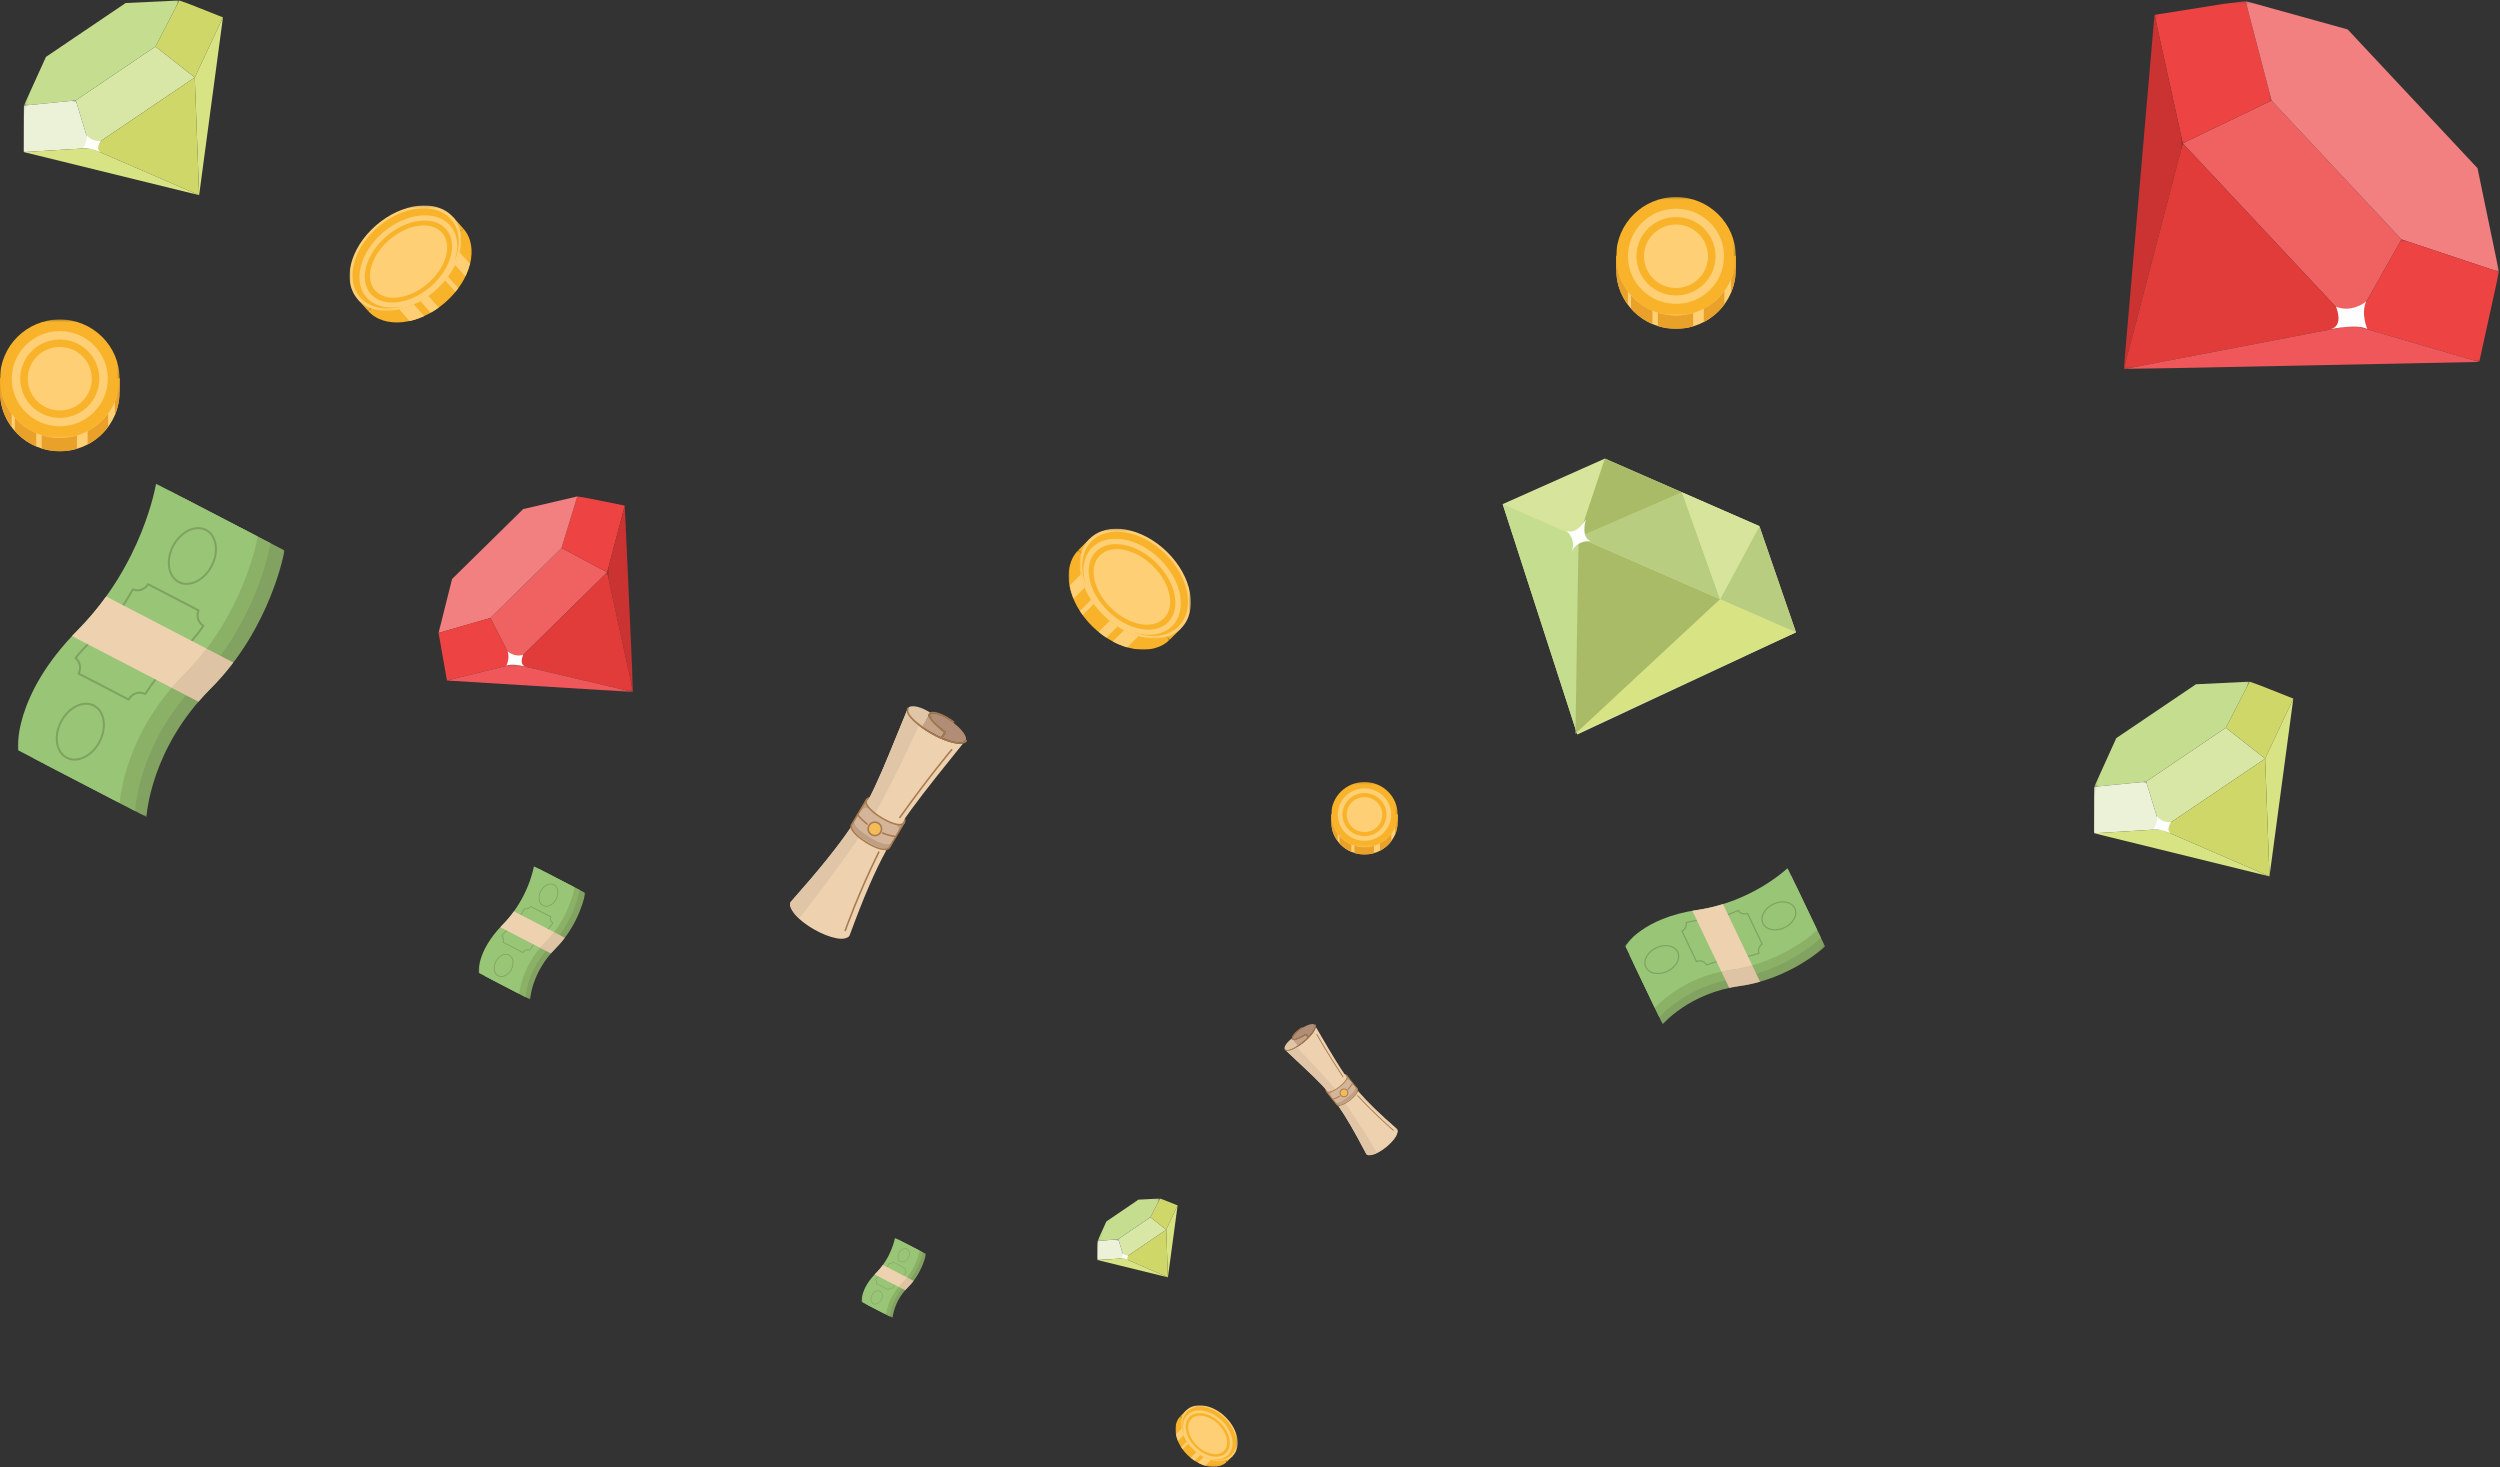 <?xml version="1.0" encoding="UTF-8" standalone="no"?>
<svg width="1123px" height="659px" viewBox="0 0 1123 659" version="1.1" xmlns="http://www.w3.org/2000/svg" xmlns:xlink="http://www.w3.org/1999/xlink">
    <rect x="0" y="0" width="1123" height="659" fill="#333333" stroke="none"/>
    <!-- Generator: Sketch 49.3 (51167) - http://www.bohemiancoding.com/sketch -->
    <title>Group 58</title>
    <desc>Created with Sketch.</desc>
    <defs>
        <polygon id="path-1" points="0.259 0.196 52.851 0.196 52.851 64.059 0.259 64.059"></polygon>
        <polygon id="path-3" points="0.07 0.196 113.894 0.196 113.894 121.835 0.07 121.835"></polygon>
        <polygon id="path-5" points="0 0.356 26.508 0.356 26.508 159.48 0 159.48"></polygon>
        <polygon id="path-7" points="0 0.367 102.967 0.367 102.967 101.807 0 101.807"></polygon>
        <polygon id="path-9" points="0.163 0.419 65.752 0.419 65.752 55.45 0.163 55.45"></polygon>
        <polygon id="path-11" points="0 0.329 159.681 0.329 159.681 20.06 0 20.06"></polygon>
        <polygon id="path-13" points="0 0.16 50.212 0.16 50.212 47.512 0 47.512"></polygon>
        <polygon id="path-15" points="0.288 0.137 63.951 0.137 63.951 55.364 0.288 55.364"></polygon>
        <polygon id="path-17" points="0 0.137 28.458 0.137 28.458 33.926 0 33.926"></polygon>
        <polygon id="path-19" points="0.288 0.137 63.951 0.137 63.951 55.364 0.288 55.364"></polygon>
        <polygon id="path-21" points="0 0.137 28.458 0.137 28.458 33.926 0 33.926"></polygon>
        <polygon id="path-23" points="0.117 0.055 25.885 0.055 25.885 22.273 0.117 22.273"></polygon>
        <polygon id="path-25" points="0 0.055 11.519 0.055 11.519 13.649 0 13.649"></polygon>
        <polygon id="path-27" points="0.128 0.024 45.89 0.024 45.89 49.868 0.128 49.868"></polygon>
        <polygon id="path-29" points="0.075 0.014 26.901 0.014 26.901 29.131 0.075 29.131"></polygon>
        <polygon id="path-31" points="0 0.228 45.51 0.228 45.51 45 0 45"></polygon>
        <polygon id="path-33" points="0.462 0.169 50.425 0.169 50.425 49.486 0.462 49.486"></polygon>
        <polygon id="path-35" points="0 0.116 23.169 0.116 23.169 22.909 0 22.909"></polygon>
        <polygon id="path-37" points="0.235 0.086 25.671 0.086 25.671 25.193 0.235 25.193"></polygon>
        <polygon id="path-39" points="0.283 0.276 108.097 0.276 108.097 143.7 0.283 143.7"></polygon>
        <polygon id="path-41" points="0 0.039 107.814 0.039 107.814 143.463 0 143.463"></polygon>
        <polygon id="path-43" points="0.113 0.11 43.239 0.11 43.239 57.48 0.113 57.48"></polygon>
        <polygon id="path-45" points="0 0.016 43.126 0.016 43.126 57.385 0 57.385"></polygon>
        <polygon id="path-47" points="0.068 0.066 26.123 0.066 26.123 34.488 0.068 34.488"></polygon>
        <polygon id="path-49" points="0 0.009 26.055 0.009 26.055 34.431 0 34.431"></polygon>
        <polygon id="path-51" points="0.17 0.166 64.858 0.166 64.858 86.22 0.17 86.22"></polygon>
        <polygon id="path-53" points="0 0.023 64.688 0.023 64.688 86.078 0 86.078"></polygon>
        <polygon id="path-55" points="0.533 0.275 12.223 0.275 12.223 84 0.533 84"></polygon>
        <polygon id="path-57" points="0.266 0.642 53.823 0.642 53.823 54.4 0.266 54.4"></polygon>
        <polygon id="path-59" points="0.573 0.214 84.223 0.214 84.223 12.8 0.573 12.8"></polygon>
        <polygon id="path-61" points="0 0.389 53.719 0.389 53.719 27 0 27"></polygon>
        <polygon id="path-63" points="0 0.293 53.719 0.293 53.719 53.516 0 53.516"></polygon>
        <polygon id="path-65" points="0 0.389 53.719 0.389 53.719 27 0 27"></polygon>
        <polygon id="path-67" points="0 0.293 53.719 0.293 53.719 53.516 0 53.516"></polygon>
        <polygon id="path-69" points="0 0.214 29.844 0.214 29.844 14.85 0 14.85"></polygon>
        <polygon id="path-71" points="0 0.161 29.844 0.161 29.844 29.434 0 29.434"></polygon>
    </defs>
    <g id="Customer-Stories" stroke="none" stroke-width="1" fill="none" fill-rule="evenodd">
        <g id="customer-stories" transform="translate(-214, -2984)">
            <g id="Group-58" transform="translate(214, 2969)">
                <g id="Page-1" transform="translate(954, 15)">
                    <path d="M124.751,107.547 L102.967,146.072 L64.088,104.525 C64.088,104.524 64.088,104.524 64.087,104.523 L26.509,64.365 L66.391,45.18 L95.571,76.363 L124.751,107.547 Z" id="Fill-1" fill="#F06262"></path>
                    <g id="Group-5" transform="translate(13.54, 0.305)">
                        <mask id="mask-2" fill="white">
                            <use xlink:href="#path-1"></use>
                        </mask>
                        <g id="Clip-4"></g>
                        <polygon id="Fill-3" fill="#EE4343" mask="url(#mask-2)" points="12.969 64.059 0.259 6.374 31.314 1.436 41.192 0.196 52.851 44.874"></polygon>
                    </g>
                    <g id="Group-8" transform="translate(54.662, 0.305)">
                        <mask id="mask-4" fill="white">
                            <use xlink:href="#path-3"></use>
                        </mask>
                        <g id="Clip-7"></g>
                        <path d="M40.909,76.057 L11.729,44.874 L0.07,0.196 L45.913,12.919 L75.564,44.606 C75.565,44.607 75.567,44.608 75.568,44.609 L104.238,75.249 L113.895,121.835 L70.089,107.241 L40.909,76.057 Z" id="Fill-6" fill="#F28080" mask="url(#mask-4)"></path>
                    </g>
                    <g id="Group-11" transform="translate(0, 6.324)">
                        <mask id="mask-6" fill="white">
                            <use xlink:href="#path-5"></use>
                        </mask>
                        <g id="Clip-10"></g>
                        <polygon id="Fill-9" fill="#CB3332" mask="url(#mask-6)" points="0 159.481 13.799 0.356 26.508 58.041"></polygon>
                    </g>
                    <g id="Group-14" transform="translate(0, 63.997)">
                        <mask id="mask-8" fill="white">
                            <use xlink:href="#path-7"></use>
                        </mask>
                        <g id="Clip-13"></g>
                        <polygon id="Fill-12" fill="#E13C39" mask="url(#mask-8)" points="56.59 32.548 56.59 32.548 102.967 82.075 -0 101.807 26.509 0.367"></polygon>
                    </g>
                    <g id="Group-17" transform="translate(102.804, 107.127)">
                        <mask id="mask-10" fill="white">
                            <use xlink:href="#path-9"></use>
                        </mask>
                        <g id="Clip-16"></g>
                        <polygon id="Fill-15" fill="#EE4343" mask="url(#mask-10)" points="65.752 15.014 56.877 55.45 0.163 38.945 21.947 0.419"></polygon>
                    </g>
                    <g id="Group-20" transform="translate(0, 145.743)">
                        <mask id="mask-12" fill="white">
                            <use xlink:href="#path-11"></use>
                        </mask>
                        <g id="Clip-19"></g>
                        <polygon id="Fill-18" fill="#F0575A" mask="url(#mask-12)" points="159.681 16.834 -5.0148368e-05 20.061 102.967 0.329"></polygon>
                    </g>
                    <path d="M109.404,147.825 C109.404,147.825 106.391,140.97 108.892,135.405 C108.892,135.405 102.74,140.716 95.337,137.784 C95.337,137.784 99.135,146.528 92.719,147.905 C92.719,147.905 105.051,145.273 109.404,147.825" id="Fill-21" fill="#FEFEFE"></path>
                </g>
                <g id="Page-1" transform="translate(157, 107)">
                    <polygon id="Fill-1" fill="#F8B32A" points="46.481 5.469 51.107 10.653 8.368 47.675 3.741 42.489"></polygon>
                    <g id="Group-22" transform="translate(0, 0.138)">
                        <path d="M8.368,47.538 C15.641,55.687 31.105,54.011 42.909,43.787 C54.71,33.565 58.381,18.667 51.107,10.516" id="Fill-2" fill="#F8B32A"></path>
                        <g id="Group-6">
                            <mask id="mask-14" fill="white">
                                <use xlink:href="#path-13"></use>
                            </mask>
                            <g id="Clip-5"></g>
                            <path d="M38.276,38.597 C50.078,28.375 53.751,13.477 46.475,5.327 C39.202,-2.827 23.737,-1.148 11.935,9.075 C0.133,19.298 -3.538,34.194 3.737,42.346 C11.01,50.498 26.475,48.821 38.276,38.597" id="Fill-4" fill="#FECF75" mask="url(#mask-14)"></path>
                        </g>
                        <path d="M36.477,36.577 C45.784,28.515 48.851,16.951 43.32,10.753 C37.788,4.557 25.758,6.069 16.449,14.131 C7.138,22.195 4.074,33.759 9.604,39.958 C15.135,46.155 27.166,44.642 36.477,36.577" id="Fill-7" fill="#F8B32A"></path>
                        <path d="M35.249,35.128 C43.528,27.956 46.345,17.772 41.535,12.381 C36.727,6.993 26.115,8.44 17.834,15.613 C9.552,22.785 6.737,32.971 11.545,38.36 C16.354,43.75 26.967,42.305 35.249,35.128" id="Fill-9" fill="#FECF75"></path>
                        <path d="M45.147,9.099 C38.784,1.971 25.247,3.449 14.907,12.403 C4.569,21.359 1.346,34.399 7.705,41.53 C11.452,45.729 17.683,46.918 24.289,45.379 C16.606,47.575 9.205,46.402 4.871,41.544 C-2.037,33.803 1.465,19.643 12.691,9.921 C23.917,0.196 38.617,-1.41 45.525,6.33 C49.859,11.189 50.091,18.572 46.894,25.798 C49.289,19.545 48.893,13.297 45.147,9.099" id="Fill-11" fill="#F8B32A"></path>
                        <g id="Group-21" transform="translate(22.363, 20.843)" fill="#FECF75">
                            <path d="M4.649,31.223 L0.009,26.024 C2.172,25.535 4.37,24.797 6.549,23.796 L11.181,28.988 C9.006,29.989 6.809,30.733 4.649,31.223" id="Fill-13"></path>
                            <path d="M9.463,22.281 C10.681,21.585 11.887,20.805 13.066,19.948 L17.702,25.146 C16.523,26.004 15.32,26.783 14.098,27.479 L9.463,22.281 Z" id="Fill-15"></path>
                            <path d="M21.848,11.208 L26.48,16.401 C26.062,16.976 25.625,17.549 25.165,18.111 L20.533,12.919 C20.992,12.355 21.432,11.786 21.848,11.208" id="Fill-17"></path>
                            <path d="M27.032,0.294 L31.676,5.498 C31.221,7.376 30.536,9.279 29.627,11.164 L24.99,5.968 C25.9,4.078 26.578,2.174 27.032,0.294" id="Fill-19"></path>
                        </g>
                    </g>
                </g>
                <g id="Page-1" transform="translate(988, 358.5) rotate(-75) translate(-988, -358.5) translate(946, 315)">
                    <path d="M28.458,22.328 L9.495,34.191 L31.24,53.054 C31.241,53.054 31.241,53.055 31.241,53.055 L52.259,71.288 L61.099,50.645 L44.779,36.487 L28.458,22.328 Z" id="Fill-1" fill="#D8E7A6"></path>
                    <polygon id="Fill-3" fill="#D0D769" points="52.259 71.288 81.593 76.533 83.437 60.668 83.857 55.628 61.099 50.645"></polygon>
                    <g id="Group-7" transform="translate(19.905, 0.264)">
                        <mask id="mask-16" fill="white">
                            <use xlink:href="#path-15"></use>
                        </mask>
                        <g id="Clip-6"></g>
                        <path d="M24.873,36.223 L41.194,50.381 L63.952,55.364 L56.588,32.363 L40.004,17.976 C40.003,17.975 40.003,17.975 40.002,17.974 L23.966,4.064 L0.288,0.137 L8.552,22.064 L24.873,36.223 Z" id="Fill-5" fill="#C5DD8E" mask="url(#mask-16)"></path>
                    </g>
                    <polygon id="Fill-8" fill="#D8E483" points="1.689 86.863 81.593 76.533 52.259 71.288"></polygon>
                    <path d="M35.417,56.694 C35.417,56.694 35.417,56.694 35.417,56.694 L9.495,34.191 L1.689,86.863 L52.259,71.288 L35.417,56.694 Z" id="Fill-10" fill="#D0D769"></path>
                    <g id="Group-14" transform="translate(0, 0.264)">
                        <mask id="mask-18" fill="white">
                            <use xlink:href="#path-17"></use>
                        </mask>
                        <g id="Clip-13"></g>
                        <polygon id="Fill-12" fill="#EBF2D7" mask="url(#mask-18)" points="20.193 0.137 -7.96208531e-05 5.487 9.495 33.926 28.458 22.064"></polygon>
                    </g>
                    <polygon id="Fill-15" fill="#D8E483" points="7.96208531e-05 5.751 1.689 86.863 9.495 34.191"></polygon>
                    <path d="M8.478,30.96 C8.478,30.96 11.995,32.346 14.748,30.96 C14.748,30.96 12.199,34.194 13.83,37.89 C13.83,37.89 9.345,36.145 8.784,39.43 C8.784,39.43 9.854,33.116 8.478,30.96" id="Fill-17" fill="#FEFEFE"></path>
                </g>
                <g id="Page-1" transform="translate(58, 52.5) rotate(-75) translate(-58, -52.5) translate(16, 9)">
                    <path d="M28.458,22.328 L9.495,34.191 L31.24,53.054 C31.241,53.054 31.241,53.055 31.241,53.055 L52.259,71.288 L61.099,50.645 L44.779,36.487 L28.458,22.328 Z" id="Fill-1" fill="#D8E7A6"></path>
                    <polygon id="Fill-3" fill="#D0D769" points="52.259 71.288 81.593 76.533 83.437 60.668 83.857 55.628 61.099 50.645"></polygon>
                    <g id="Group-7" transform="translate(19.905, 0.264)">
                        <mask id="mask-20" fill="white">
                            <use xlink:href="#path-19"></use>
                        </mask>
                        <g id="Clip-6"></g>
                        <path d="M24.873,36.223 L41.194,50.381 L63.952,55.364 L56.588,32.363 L40.004,17.976 C40.003,17.975 40.003,17.975 40.002,17.974 L23.966,4.064 L0.288,0.137 L8.552,22.064 L24.873,36.223 Z" id="Fill-5" fill="#C5DD8E" mask="url(#mask-20)"></path>
                    </g>
                    <polygon id="Fill-8" fill="#D8E483" points="1.689 86.863 81.593 76.533 52.259 71.288"></polygon>
                    <path d="M35.417,56.694 C35.417,56.694 35.417,56.694 35.417,56.694 L9.495,34.191 L1.689,86.863 L52.259,71.288 L35.417,56.694 Z" id="Fill-10" fill="#D0D769"></path>
                    <g id="Group-14" transform="translate(0, 0.264)">
                        <mask id="mask-22" fill="white">
                            <use xlink:href="#path-21"></use>
                        </mask>
                        <g id="Clip-13"></g>
                        <polygon id="Fill-12" fill="#EBF2D7" mask="url(#mask-22)" points="20.193 0.137 -7.96208531e-05 5.487 9.495 33.926 28.458 22.064"></polygon>
                    </g>
                    <polygon id="Fill-15" fill="#D8E483" points="7.96208531e-05 5.751 1.689 86.863 9.495 34.191"></polygon>
                    <path d="M8.478,30.96 C8.478,30.96 11.995,32.346 14.748,30.96 C14.748,30.96 12.199,34.194 13.83,37.89 C13.83,37.89 9.345,36.145 8.784,39.43 C8.784,39.43 9.854,33.116 8.478,30.96" id="Fill-17" fill="#FEFEFE"></path>
                </g>
                <g id="Page-1" transform="translate(512, 568.5) rotate(-75) translate(-512, -568.5) translate(495, 551)">
                    <path d="M11.519,8.983 L3.843,13.755 L12.645,21.344 C12.645,21.344 12.645,21.344 12.645,21.344 L21.152,28.679 L24.731,20.375 L18.125,14.679 L11.519,8.983 Z" id="Fill-1" fill="#D8E7A6"></path>
                    <polygon id="Fill-3" fill="#D0D769" points="21.152 28.679 33.026 30.789 33.772 24.407 33.942 22.379 24.731 20.375"></polygon>
                    <g id="Group-7" transform="translate(8.057, 0.106)">
                        <mask id="mask-24" fill="white">
                            <use xlink:href="#path-23"></use>
                        </mask>
                        <g id="Clip-6"></g>
                        <path d="M10.068,14.572 L16.674,20.268 L25.885,22.273 L22.905,13.02 L16.192,7.232 C16.192,7.232 16.192,7.231 16.191,7.231 L9.701,1.635 L0.117,0.055 L3.462,8.877 L10.068,14.572 Z" id="Fill-5" fill="#C5DD8E" mask="url(#mask-24)"></path>
                    </g>
                    <polygon id="Fill-8" fill="#D8E483" points="0.684 34.945 33.026 30.789 21.152 28.679"></polygon>
                    <path d="M14.335,22.808 C14.335,22.808 14.335,22.808 14.335,22.808 L3.843,13.755 L0.684,34.945 L21.153,28.679 L14.335,22.808 Z" id="Fill-10" fill="#D0D769"></path>
                    <g id="Group-14" transform="translate(0, 0.106)">
                        <mask id="mask-26" fill="white">
                            <use xlink:href="#path-25"></use>
                        </mask>
                        <g id="Clip-13"></g>
                        <polygon id="Fill-12" fill="#EBF2D7" mask="url(#mask-26)" points="8.174 0.055 -3.22274882e-05 2.207 3.843 13.649 11.519 8.876"></polygon>
                    </g>
                    <polygon id="Fill-15" fill="#D8E483" points="3.22274882e-05 2.314 0.684 34.945 3.843 13.755"></polygon>
                    <path d="M3.432,12.455 C3.432,12.455 4.855,13.013 5.969,12.455 C5.969,12.455 4.938,13.756 5.598,15.243 C5.598,15.243 3.782,14.541 3.555,15.863 C3.555,15.863 3.989,13.323 3.432,12.455" id="Fill-17" fill="#FEFEFE"></path>
                </g>
                <g id="Page-1" transform="translate(394.5, 384.5) rotate(69) translate(-394.5, -384.5) translate(351, 334)">
                    <path d="M32.086,49.472 C32.086,49.472 31.527,51.08 32.95,52.988 C34.374,54.896 40.188,62.054 40.188,62.054 C40.188,62.054 41.818,63.377 45.154,61.689 C48.488,60.001 53.79,55.846 55.05,53.644 C56.31,51.442 56.556,50.105 54.987,48.631 C53.418,47.157 49.072,41.485 49.072,41.485 C49.072,41.485 47.461,38.095 45.008,38.563 C42.555,39.032 32.086,49.472 32.086,49.472" id="Fill-1" fill="#D5B599"></path>
                    <path d="M35.728,55.87 C35.728,55.87 34.304,53.369 36.266,52.24 L32.938,52.459 L34.751,54.987 L35.728,55.87 Z" id="Fill-3" fill="#BF9F83"></path>
                    <path d="M47.626,43.149 C47.626,43.149 49.055,42.052 50.473,43.63 L48.346,40.43 L47.717,41.937 L47.626,43.149 Z" id="Fill-5" fill="#BF9F83"></path>
                    <path d="M53.455,51.413 C52.148,53.696 46.652,58.003 43.194,59.753 C41.269,60.728 39.892,60.734 39.049,60.548 C39.681,61.329 40.096,61.84 40.096,61.84 C40.096,61.84 41.726,63.162 45.062,61.474 C48.396,59.787 53.698,55.632 54.958,53.43 C56.218,51.227 56.464,49.891 54.895,48.417 C54.773,48.302 54.632,48.159 54.48,47.998 C54.655,48.96 54.252,50.019 53.455,51.413" id="Fill-7" fill="#BF9F83"></path>
                    <path d="M46.085,50.27 C47.553,50.541 48.525,51.952 48.254,53.422 C47.983,54.892 46.573,55.864 45.105,55.593 C43.637,55.322 42.665,53.91 42.936,52.441 C43.207,50.971 44.617,49.999 46.085,50.27" id="Fill-9" fill="#F4BC57"></path>
                    <path d="M32.043,52.051 C31.938,52.051 31.835,52.006 31.763,51.918 C31.423,51.503 31.286,50.974 31.354,50.347 C31.57,48.385 33.799,45.604 37.471,42.717 C41.47,39.571 46.321,37.369 47.855,39.244 C47.982,39.398 47.959,39.626 47.805,39.752 C47.651,39.879 47.423,39.856 47.297,39.702 C46.255,38.429 42.047,40.036 37.917,43.285 C36.165,44.663 34.7,46.063 33.682,47.334 C32.719,48.536 32.162,49.605 32.072,50.426 C32.025,50.852 32.109,51.201 32.322,51.46 C32.448,51.615 32.426,51.843 32.271,51.969 C32.204,52.024 32.123,52.051 32.043,52.051" id="Fill-11" fill="#A87B4F"></path>
                    <path d="M77.762,94.307 C80.865,91.764 83.437,88.958 85.003,86.405 C86.476,84.006 86.884,82.082 86.127,81.118 C86.12,81.109 86.112,81.101 86.104,81.09 C86.076,81.054 86.056,81.013 86.045,80.97 C86.016,80.957 85.988,80.941 85.962,80.919 C72.256,68.95 63.299,60.205 56.111,51.773 C55.237,53.65 53.07,56.02 49.916,58.508 C47.131,60.704 43.982,62.5 41.714,62.953 C47.72,71.546 54.13,82.611 63.066,99.805 C63.107,99.825 63.145,99.853 63.177,99.891 C64.868,101.959 71.547,99.401 77.762,94.307" id="Fill-13" fill="#EED2B0"></path>
                    <g id="Group-17" transform="translate(40.973, 51.087)">
                        <mask id="mask-28" fill="white">
                            <use xlink:href="#path-27"></use>
                        </mask>
                        <g id="Clip-16"></g>
                        <path d="M22.368,48.465 C22.411,48.497 22.449,48.534 22.483,48.576 C22.804,48.968 23.385,49.163 24.172,49.163 C26.744,49.163 31.513,47.078 36.56,42.941 C39.633,40.423 42.177,37.648 43.723,35.129 C45.09,32.902 45.518,31.08 44.87,30.255 C44.859,30.242 44.848,30.229 44.837,30.213 C44.818,30.189 44.8,30.161 44.783,30.13 C44.772,30.121 44.761,30.113 44.751,30.103 C31.23,18.296 22.36,9.657 15.214,1.33 C14.187,3.179 12.065,5.419 9.166,7.705 C6.374,9.907 3.5,11.514 1.341,12.096 C7.265,20.634 13.58,31.56 22.368,48.465 M24.161,49.868 C23.16,49.868 22.387,49.6 21.924,49.033 L21.817,48.981 L21.772,48.885 C12.827,31.671 6.448,20.663 0.445,12.074 L0.128,11.621 L0.67,11.512 C2.737,11.099 5.822,9.423 8.719,7.137 C11.793,4.713 13.956,2.368 14.811,0.533 L15.048,0.024 L15.413,0.451 C22.595,8.877 31.511,17.582 45.227,29.56 L45.385,29.63 L45.426,29.798 L45.438,29.809 C46.306,30.913 45.915,32.937 44.338,35.508 C42.751,38.094 40.151,40.932 37.018,43.5 C32.166,47.477 27.149,49.868 24.161,49.868" id="Fill-15" fill="#EED2B0" mask="url(#mask-28)"></path>
                    </g>
                    <path d="M62.809,100.134 C63.906,101.474 67.101,100.869 70.905,98.889 C67.569,93.272 57.5,76.657 46.608,60.79 C44.71,61.98 42.426,62.236 40.935,62.535 C46.941,71.128 53.763,82.854 62.698,100.047 C62.74,100.067 62.778,100.096 62.809,100.134" id="Fill-18" fill="#E1C5A7"></path>
                    <path d="M33.827,52.424 C35.782,52.12 39.305,50.976 42.411,48.527 C45.713,45.922 47.3,43.173 47.948,41.373 C41.962,32.874 35.803,22.482 28.333,9.649 C26.961,7.292 25.52,4.817 23.997,2.212 C23.571,5.143 19.937,9.835 14.855,13.987 C9.532,18.336 4.221,20.836 1.323,20.58 C4.311,23.409 7.108,26.036 9.611,28.387 C19.422,37.602 27.52,45.157 33.827,52.424 C33.833,52.431 33.821,52.417 33.827,52.424" id="Fill-20" fill="#EED2B0"></path>
                    <path d="M9.115,17.563 C5.832,19.478 2.914,20.476 1.017,20.308 C4.047,23.178 6.884,25.842 9.423,28.227 C19.374,37.573 26.563,44.326 32.96,51.697 C32.966,51.704 34.015,52.753 34.021,52.76 C35.408,52.544 37.129,51.729 39.262,50.378 C25.542,34.177 10.987,19.411 9.115,17.563" id="Fill-22" fill="#E1C5A7"></path>
                    <path d="M9.582,15.205 C8.827,14.164 7.674,13.361 7.041,12.244 C6.983,12.236 6.926,12.226 6.872,12.213 C6.866,12.212 6.861,12.209 6.855,12.208 C6.801,12.25 6.729,12.277 6.641,12.277 C6.428,12.277 6.314,12.126 6.296,11.962 C6.178,11.881 6.071,11.788 5.983,11.676 C5.948,11.632 5.915,11.584 5.885,11.534 C5.699,11.228 5.908,11.215 5.951,10.817 C1.929,13.813 0.247,16.577 0.027,18.212 C-0.057,18.84 0.057,19.346 0.357,19.715 C1.459,21.057 5.376,19.865 10.394,16.492 C10.138,16.052 9.879,15.614 9.582,15.205" id="Fill-24" fill="#E1C5A7"></path>
                    <path d="M16.323,8.384 C13.55,10.126 9.243,12.01 7.041,12.244 C7.642,13.079 8.626,14.486 9.243,15.303 C9.6,15.776 9.987,16.187 10.289,16.706 C11.401,15.935 13.247,14.451 14.439,13.477 C15.655,12.483 16.793,11.45 17.822,10.416 L16.323,8.384 Z" id="Fill-26" fill="#C3A286"></path>
                    <path d="M6.447,11.192 C6.564,11.384 6.752,11.508 7.022,11.572 C8.457,11.907 11.728,10.52 16.23,7.664 C16.376,7.571 16.574,7.602 16.671,7.747 L18.289,9.941 C21.223,6.897 23.174,3.901 23.368,1.955 C23.407,1.566 23.371,1.234 23.264,0.96 C23.192,0.836 23.12,0.713 23.047,0.589 C21.801,-0.888 17.441,0.602 13.65,2.964 C13.646,2.967 13.642,2.971 13.638,2.974 C8.454,6.262 5.688,9.944 6.447,11.192" id="Fill-28" fill="#B18D75"></path>
                    <path d="M7.469,12.31 C7.251,12.31 7.049,12.289 6.866,12.246 C6.412,12.14 6.074,11.907 5.859,11.553 C4.633,9.539 8.664,5.313 13.269,2.392 C13.437,2.285 13.661,2.336 13.767,2.504 C13.874,2.673 13.824,2.896 13.656,3.003 C8.488,6.281 5.724,9.942 6.475,11.177 C6.588,11.362 6.769,11.482 7.03,11.542 C8.436,11.871 11.784,10.449 16.214,7.639 C16.373,7.537 16.585,7.577 16.697,7.729 L18.538,10.224 C18.656,10.385 18.622,10.611 18.462,10.73 C18.301,10.848 18.075,10.814 17.957,10.654 L16.316,8.429 C13.354,10.288 9.635,12.31 7.469,12.31" id="Fill-30" fill="#A87B4F"></path>
                    <path d="M2.24,20.716 C1.353,20.716 0.641,20.458 0.169,19.884 C0.043,19.73 0.065,19.502 0.219,19.375 C0.373,19.248 0.601,19.271 0.727,19.425 C1.425,20.276 3.16,20.169 5.612,19.124 C8.128,18.052 11.256,16.038 14.42,13.454 C19.401,9.383 23.068,4.654 23.337,1.954 C23.393,1.384 23.292,0.937 23.035,0.624 C22.909,0.47 22.931,0.242 23.085,0.115 C23.239,-0.011 23.467,0.011 23.593,0.165 C23.976,0.632 24.132,1.258 24.055,2.025 C23.765,4.947 20.076,9.765 14.876,14.014 C10.374,17.693 5.28,20.716 2.24,20.716" id="Fill-32" fill="#A87B4F"></path>
                    <path d="M41.659,62.974 C40.906,62.974 40.299,62.761 39.908,62.283 L31.937,52.169 C31.814,52.012 31.841,51.785 31.997,51.661 C32.154,51.537 32.381,51.564 32.504,51.721 L40.471,61.83 C41.508,63.098 45.716,61.491 49.847,58.242 C54.986,54.2 55.62,51.754 55.691,51.101 C55.738,50.674 55.654,50.326 55.442,50.066 L47.408,39.844 C47.285,39.687 47.312,39.46 47.469,39.337 C47.625,39.213 47.852,39.241 47.975,39.397 L56.005,49.614 C56.34,50.024 56.478,50.553 56.409,51.18 C56.194,53.141 53.965,55.923 50.293,58.81 C47.313,61.154 43.86,62.974 41.659,62.974" id="Fill-34" fill="#A87B4F"></path>
                    <path d="M33.66,52.797 C32.907,52.797 32.301,52.583 31.91,52.105 C31.784,51.951 31.806,51.723 31.96,51.597 C32.115,51.471 32.342,51.493 32.468,51.648 C33.51,52.92 37.717,51.313 41.848,48.064 C43.6,46.686 45.065,45.286 46.083,44.015 C47.046,42.813 47.603,41.744 47.693,40.924 C47.74,40.497 47.656,40.149 47.443,39.889 C47.317,39.734 47.34,39.507 47.494,39.38 C47.648,39.254 47.876,39.276 48.002,39.431 C48.342,39.846 48.479,40.375 48.41,41.002 C48.195,42.964 45.966,45.745 42.294,48.633 C39.315,50.976 35.862,52.796 33.66,52.797" id="Fill-36" fill="#A87B4F"></path>
                    <path d="M48.569,50.73 C48.481,50.73 48.393,50.698 48.324,50.634 C48.178,50.498 48.169,50.27 48.305,50.123 C49.612,48.713 50.764,47.16 51.729,45.509 C51.83,45.336 52.051,45.278 52.223,45.379 C52.395,45.48 52.453,45.701 52.352,45.874 C51.361,47.571 50.177,49.166 48.834,50.615 C48.763,50.691 48.666,50.73 48.569,50.73" id="Fill-38" fill="#A87B4F"></path>
                    <path d="M36.925,58.235 C36.766,58.235 36.621,58.13 36.577,57.969 C36.524,57.777 36.637,57.578 36.83,57.525 C36.853,57.519 39.173,56.869 42.139,55.098 C42.31,54.996 42.532,55.052 42.634,55.223 C42.736,55.395 42.68,55.616 42.509,55.719 C39.452,57.544 37.118,58.195 37.021,58.222 C36.989,58.231 36.956,58.235 36.925,58.235" id="Fill-40" fill="#A87B4F"></path>
                    <path d="M47.458,55.302 L47.46,55.302 L47.458,55.302 Z M45.592,50.278 C45.018,50.278 44.44,50.463 43.955,50.845 C43.398,51.283 43.046,51.912 42.961,52.617 C42.878,53.321 43.073,54.015 43.511,54.573 C44.415,55.723 46.085,55.923 47.235,55.018 L47.235,55.018 C48.384,54.113 48.584,52.44 47.679,51.29 C47.157,50.625 46.378,50.278 45.592,50.278 Z M45.599,56.307 C44.599,56.307 43.608,55.866 42.943,55.02 C41.793,53.556 42.047,51.428 43.509,50.277 C44.971,49.125 47.097,49.379 48.247,50.843 C49.397,52.307 49.144,54.434 47.681,55.586 L47.681,55.586 C47.064,56.072 46.329,56.307 45.599,56.307 Z" id="Fill-42" fill="#A87B4F"></path>
                    <path d="M44.84,40.972 C44.723,40.972 44.608,40.915 44.538,40.809 C31.656,21.258 24.519,8.27 24.448,8.141 C24.353,7.966 24.417,7.746 24.591,7.65 C24.767,7.554 24.986,7.618 25.082,7.793 C25.152,7.922 32.277,20.887 45.141,40.411 C45.251,40.578 45.205,40.802 45.038,40.912 C44.977,40.952 44.908,40.972 44.84,40.972" id="Fill-44" fill="#A87B4F"></path>
                    <path d="M83.451,82.057 C83.368,82.057 83.286,82.029 83.218,81.971 C83.087,81.86 69.943,70.679 55.712,55.264 C55.576,55.117 55.586,54.889 55.732,54.753 C55.878,54.618 56.107,54.627 56.242,54.773 C70.442,70.155 83.554,81.309 83.684,81.42 C83.837,81.548 83.855,81.777 83.727,81.929 C83.655,82.013 83.553,82.057 83.451,82.057" id="Fill-46" fill="#A87B4F"></path>
                </g>
                <g id="Page-1" transform="translate(577, 475)">
                    <path d="M18.809,28.899 C18.809,28.899 18.481,29.839 19.316,30.953 C20.15,32.068 23.558,36.249 23.558,36.249 C23.558,36.249 24.514,37.022 26.469,36.036 C28.424,35.05 31.532,32.623 32.271,31.337 C33.009,30.05 33.154,29.269 32.234,28.408 C31.314,27.547 28.766,24.234 28.766,24.234 C28.766,24.234 27.822,22.253 26.384,22.527 C24.946,22.801 18.809,28.899 18.809,28.899" id="Fill-1" fill="#D5B599"></path>
                    <path d="M20.944,32.637 C20.944,32.637 20.109,31.176 21.259,30.516 L19.308,30.644 L20.372,32.121 L20.944,32.637 Z" id="Fill-3" fill="#BF9F83"></path>
                    <path d="M27.919,25.206 C27.919,25.206 28.756,24.565 29.588,25.487 L28.34,23.617 L27.972,24.498 L27.919,25.206 Z" id="Fill-5" fill="#BF9F83"></path>
                    <path d="M31.336,30.033 C30.57,31.367 27.348,33.883 25.321,34.905 C24.192,35.475 23.385,35.478 22.891,35.37 C23.261,35.826 23.504,36.124 23.504,36.124 C23.504,36.124 24.46,36.897 26.415,35.911 C28.37,34.925 31.478,32.498 32.217,31.211 C32.956,29.925 33.1,29.144 32.18,28.283 C32.108,28.216 32.026,28.133 31.936,28.039 C32.039,28.6 31.803,29.219 31.336,30.033" id="Fill-7" fill="#BF9F83"></path>
                    <path d="M27.015,29.365 C27.876,29.524 28.445,30.348 28.287,31.207 C28.128,32.066 27.302,32.633 26.441,32.475 C25.58,32.317 25.011,31.492 25.169,30.634 C25.328,29.775 26.155,29.207 27.015,29.365" id="Fill-9" fill="#F4BC57"></path>
                    <path d="M18.784,30.406 C18.722,30.406 18.662,30.38 18.62,30.329 C18.421,30.086 18.34,29.777 18.38,29.41 C18.506,28.265 19.813,26.64 21.966,24.953 C24.31,23.116 27.154,21.829 28.053,22.925 C28.127,23.015 28.114,23.148 28.023,23.222 C27.933,23.295 27.8,23.282 27.726,23.192 C27.115,22.448 24.648,23.387 22.227,25.285 C21.2,26.09 20.342,26.908 19.745,27.651 C19.18,28.353 18.854,28.977 18.801,29.457 C18.774,29.706 18.823,29.909 18.947,30.061 C19.021,30.151 19.008,30.284 18.918,30.358 C18.878,30.39 18.831,30.406 18.784,30.406" id="Fill-11" fill="#A87B4F"></path>
                    <path d="M45.585,55.09 C47.404,53.605 48.911,51.965 49.83,50.474 C50.693,49.073 50.932,47.949 50.488,47.386 C50.484,47.381 50.479,47.376 50.475,47.37 C50.458,47.348 50.447,47.324 50.44,47.299 C50.423,47.292 50.407,47.282 50.392,47.269 C42.357,40.278 37.106,35.169 32.893,30.243 C32.38,31.34 31.11,32.725 29.261,34.178 C27.628,35.461 25.782,36.51 24.453,36.775 C27.974,41.794 31.731,48.258 36.97,58.302 C36.994,58.313 37.016,58.33 37.035,58.352 C38.026,59.56 41.941,58.066 45.585,55.09" id="Fill-13" fill="#EED2B0"></path>
                    <g id="Group-17" transform="translate(24.019, 29.843)">
                        <mask id="mask-30" fill="white">
                            <use xlink:href="#path-29"></use>
                        </mask>
                        <g id="Clip-16"></g>
                        <path d="M13.112,28.311 C13.137,28.33 13.16,28.352 13.18,28.376 C13.368,28.605 13.709,28.719 14.17,28.719 C15.677,28.719 18.473,27.501 21.432,25.084 C23.233,23.613 24.724,21.993 25.631,20.521 C26.432,19.22 26.683,18.156 26.303,17.674 C26.297,17.666 26.29,17.658 26.284,17.649 C26.273,17.635 26.262,17.619 26.252,17.601 C26.246,17.596 26.239,17.59 26.233,17.585 C18.307,10.688 13.107,5.641 8.918,0.777 C8.316,1.857 7.072,3.166 5.373,4.501 C3.737,5.787 2.052,6.726 0.786,7.066 C4.259,12.053 7.961,18.436 13.112,28.311 M14.163,29.131 C13.577,29.131 13.124,28.974 12.852,28.643 L12.789,28.613 L12.763,28.556 C7.519,18.501 3.78,12.07 0.261,7.053 L0.075,6.788 L0.393,6.725 C1.605,6.483 3.413,5.504 5.111,4.169 C6.913,2.753 8.181,1.383 8.682,0.311 L8.821,0.014 L9.035,0.264 C13.245,5.186 18.472,10.271 26.512,17.268 L26.605,17.309 L26.629,17.407 L26.636,17.413 C27.145,18.058 26.916,19.241 25.991,20.742 C25.061,22.253 23.537,23.911 21.7,25.411 C18.856,27.734 15.915,29.131 14.163,29.131" id="Fill-15" fill="#EED2B0" mask="url(#mask-30)"></path>
                    </g>
                    <path d="M36.819,58.494 C37.462,59.277 39.335,58.923 41.565,57.767 C39.61,54.485 33.707,44.78 27.322,35.511 C26.209,36.206 24.871,36.356 23.997,36.53 C27.517,41.55 31.516,48.4 36.754,58.443 C36.779,58.455 36.801,58.472 36.819,58.494" id="Fill-18" fill="#E1C5A7"></path>
                    <path d="M19.829,30.624 C20.976,30.446 23.041,29.778 24.862,28.347 C26.797,26.826 27.727,25.22 28.108,24.169 C24.598,19.203 20.988,13.133 16.609,5.637 C15.805,4.26 14.96,2.814 14.067,1.292 C13.818,3.004 11.687,5.745 8.708,8.171 C5.588,10.711 2.474,12.172 0.776,12.022 C2.527,13.675 4.167,15.209 5.634,16.583 C11.385,21.965 16.132,26.379 19.829,30.624 C19.833,30.628 19.826,30.62 19.829,30.624" id="Fill-20" fill="#EED2B0"></path>
                    <path d="M5.343,10.259 C3.419,11.378 1.708,11.961 0.596,11.863 C2.372,13.54 4.035,15.096 5.524,16.489 C11.357,21.949 15.572,25.893 19.321,30.199 C19.325,30.203 19.94,30.816 19.943,30.82 C20.756,30.694 21.765,30.218 23.016,29.429 C14.973,19.965 6.441,11.339 5.343,10.259" id="Fill-22" fill="#E1C5A7"></path>
                    <path d="M5.617,8.882 C5.174,8.274 4.499,7.805 4.127,7.153 C4.094,7.147 4.06,7.142 4.028,7.134 C4.025,7.134 4.022,7.132 4.019,7.131 C3.987,7.156 3.945,7.171 3.893,7.171 C3.768,7.171 3.702,7.083 3.691,6.988 C3.622,6.94 3.559,6.886 3.507,6.821 C3.487,6.795 3.468,6.767 3.45,6.738 C3.341,6.559 3.463,6.551 3.488,6.319 C1.131,8.069 0.145,9.684 0.016,10.639 C-0.034,11.006 0.033,11.301 0.209,11.517 C0.855,12.301 3.152,11.604 6.093,9.634 C5.943,9.377 5.791,9.121 5.617,8.882" id="Fill-24" fill="#E1C5A7"></path>
                    <path d="M9.569,4.897 C7.943,5.915 5.419,7.016 4.127,7.153 C4.48,7.64 5.057,8.462 5.418,8.939 C5.627,9.216 5.854,9.456 6.031,9.759 C6.683,9.308 7.765,8.442 8.464,7.873 C9.177,7.292 9.844,6.688 10.447,6.085 L9.569,4.897 Z" id="Fill-26" fill="#C3A286"></path>
                    <path d="M3.779,6.538 C3.848,6.65 3.958,6.723 4.116,6.76 C4.958,6.956 6.875,6.145 9.514,4.477 C9.6,4.423 9.716,4.441 9.772,4.525 L10.721,5.807 C12.441,4.029 13.585,2.279 13.698,1.142 C13.721,0.915 13.7,0.721 13.638,0.561 C13.595,0.488 13.553,0.417 13.51,0.344 C12.78,-0.519 10.224,0.352 8.002,1.731 C7.999,1.733 7.997,1.735 7.994,1.737 C4.956,3.658 3.334,5.809 3.779,6.538" id="Fill-28" fill="#B18D75"></path>
                    <path d="M4.378,7.191 C4.251,7.191 4.132,7.179 4.025,7.154 C3.759,7.092 3.56,6.956 3.434,6.749 C2.716,5.572 5.079,3.104 7.779,1.397 C7.877,1.335 8.008,1.364 8.071,1.463 C8.133,1.561 8.104,1.692 8.005,1.754 C4.976,3.669 3.355,5.808 3.796,6.529 C3.862,6.637 3.968,6.707 4.121,6.743 C4.945,6.934 6.908,6.104 9.505,4.462 C9.598,4.403 9.722,4.426 9.788,4.515 L10.867,5.973 C10.936,6.066 10.916,6.199 10.822,6.268 C10.728,6.337 10.596,6.317 10.526,6.223 L9.564,4.924 C7.828,6.01 5.648,7.191 4.378,7.191" id="Fill-30" fill="#A87B4F"></path>
                    <path d="M1.313,12.101 C0.793,12.101 0.376,11.951 0.099,11.615 C0.025,11.525 0.038,11.392 0.128,11.318 C0.219,11.244 0.352,11.257 0.426,11.347 C0.835,11.844 1.852,11.782 3.29,11.172 C4.765,10.545 6.598,9.369 8.453,7.859 C11.373,5.481 13.523,2.719 13.68,1.141 C13.713,0.809 13.654,0.547 13.503,0.364 C13.429,0.274 13.442,0.141 13.533,0.067 C13.623,-0.007 13.756,0.006 13.831,0.096 C14.055,0.369 14.146,0.735 14.101,1.183 C13.931,2.89 11.769,5.704 8.72,8.186 C6.081,10.335 3.095,12.101 1.313,12.101" id="Fill-32" fill="#A87B4F"></path>
                    <path d="M24.421,36.787 C23.979,36.787 23.624,36.662 23.394,36.383 L18.722,30.475 C18.65,30.383 18.665,30.251 18.757,30.178 C18.849,30.106 18.982,30.122 19.054,30.213 L23.724,36.119 C24.332,36.859 26.799,35.92 29.221,34.023 C32.233,31.661 32.605,30.233 32.647,29.851 C32.674,29.602 32.625,29.398 32.5,29.247 L27.791,23.275 C27.719,23.184 27.735,23.051 27.826,22.979 C27.918,22.907 28.051,22.923 28.124,23.014 L32.83,28.982 C33.027,29.222 33.108,29.531 33.067,29.897 C32.941,31.043 31.634,32.668 29.482,34.355 C27.735,35.723 25.711,36.787 24.421,36.787" id="Fill-34" fill="#A87B4F"></path>
                    <path d="M19.732,30.842 C19.29,30.842 18.935,30.717 18.706,30.438 C18.632,30.348 18.645,30.215 18.735,30.141 C18.826,30.067 18.959,30.08 19.033,30.17 C19.644,30.914 22.11,29.975 24.532,28.077 C25.559,27.272 26.417,26.454 27.014,25.712 C27.579,25.01 27.905,24.385 27.958,23.906 C27.985,23.656 27.936,23.453 27.811,23.301 C27.738,23.211 27.751,23.078 27.841,23.004 C27.932,22.93 28.065,22.944 28.139,23.034 C28.338,23.277 28.419,23.586 28.379,23.952 C28.252,25.098 26.946,26.722 24.793,28.409 C23.046,29.778 21.022,30.841 19.732,30.842" id="Fill-36" fill="#A87B4F"></path>
                    <path d="M28.472,29.635 C28.42,29.635 28.368,29.616 28.328,29.578 C28.242,29.499 28.237,29.365 28.317,29.28 C29.083,28.456 29.758,27.549 30.324,26.584 C30.383,26.484 30.512,26.45 30.613,26.509 C30.714,26.567 30.748,26.697 30.689,26.797 C30.108,27.789 29.414,28.721 28.627,29.567 C28.585,29.612 28.528,29.635 28.472,29.635" id="Fill-38" fill="#A87B4F"></path>
                    <path d="M21.646,34.018 C21.553,34.018 21.467,33.957 21.442,33.863 C21.411,33.751 21.477,33.635 21.59,33.604 C21.603,33.6 22.963,33.22 24.702,32.186 C24.802,32.126 24.932,32.159 24.992,32.259 C25.052,32.359 25.019,32.489 24.919,32.549 C23.127,33.615 21.759,33.995 21.702,34.011 C21.683,34.016 21.664,34.018 21.646,34.018" id="Fill-40" fill="#A87B4F"></path>
                    <path d="M27.82,32.305 L27.821,32.305 L27.82,32.305 Z M26.726,29.37 C26.39,29.37 26.051,29.478 25.767,29.701 C25.44,29.957 25.234,30.325 25.184,30.736 C25.135,31.148 25.249,31.554 25.506,31.879 C26.036,32.551 27.016,32.668 27.689,32.139 L27.689,32.139 C28.363,31.61 28.48,30.634 27.95,29.961 C27.644,29.573 27.187,29.37 26.726,29.37 Z M26.73,32.892 C26.144,32.892 25.563,32.634 25.174,32.14 C24.499,31.285 24.648,30.042 25.505,29.37 C26.362,28.697 27.608,28.845 28.283,29.7 C28.957,30.555 28.808,31.798 27.951,32.471 L27.951,32.471 C27.589,32.755 27.158,32.892 26.73,32.892 Z" id="Fill-42" fill="#A87B4F"></path>
                    <path d="M26.285,23.934 C26.217,23.934 26.149,23.901 26.109,23.839 C18.557,12.418 14.373,4.831 14.332,4.756 C14.276,4.653 14.313,4.525 14.416,4.469 C14.518,4.413 14.647,4.45 14.703,4.553 C14.744,4.628 18.921,12.201 26.462,23.607 C26.526,23.704 26.499,23.835 26.402,23.899 C26.366,23.923 26.325,23.934 26.285,23.934" id="Fill-44" fill="#A87B4F"></path>
                    <path d="M48.92,47.934 C48.871,47.934 48.823,47.918 48.783,47.884 C48.706,47.819 41.001,41.288 32.659,32.283 C32.579,32.197 32.585,32.064 32.67,31.985 C32.756,31.906 32.89,31.911 32.969,31.996 C41.293,40.981 48.98,47.497 49.056,47.562 C49.146,47.637 49.157,47.77 49.081,47.859 C49.039,47.909 48.98,47.934 48.92,47.934" id="Fill-46" fill="#A87B4F"></path>
                </g>
                <g id="Page-1" transform="translate(675, 221)">
                    <polygon id="Fill-1" fill="#D7E59C" points="45.9 0 -0 20.449 33.524 123.932 131.747 78.038 131.747 78.037 115.318 30.344"></polygon>
                    <polygon id="Fill-2" fill="#C5DD8E" points="33.524 123.932 34.083 35.347 -4.01215805e-05 20.448"></polygon>
                    <polygon id="Fill-3" fill="#D8E483" points="32.69 123.568 131.747 78.038 131.747 78.038 97.664 63.139"></polygon>
                    <polygon id="Fill-4" fill="#AABB67" points="32.69 123.568 97.664 63.139 34.083 35.347"></polygon>
                    <polygon id="Fill-5" fill="#B8CD7F" points="80.569 15.155 34.083 35.347 97.664 63.139"></polygon>
                    <polygon id="Fill-6" fill="#B8CD7F" points="97.664 63.139 131.747 78.038 131.747 78.037 115.318 30.344"></polygon>
                    <polygon id="Fill-7" fill="#AABB67" points="45.9 0 34.083 35.347 80.569 15.154"></polygon>
                    <polygon id="Fill-8" fill="#D7E59C" points="115.318 30.344 97.664 63.139 80.569 15.155"></polygon>
                    <path d="M39.508,37.134 C35.031,35.177 37.196,27.905 37.403,27.244 L37.413,27.221 C37.413,27.221 37.408,27.231 37.407,27.232 C37.414,27.211 37.424,27.179 37.424,27.179 L37.379,27.28 C37.032,27.88 33.133,34.395 28.657,32.438 C28.657,32.438 33.34,36.262 30.899,42.014 L30.865,42.091 C30.871,42.077 30.879,42.067 30.885,42.053 C30.873,42.081 30.867,42.106 30.855,42.133 L30.924,41.977 C33.513,36.291 39.508,37.134 39.508,37.134" id="Fill-9" fill="#FEFEFE"></path>
                </g>
                <g id="Page-1" transform="translate(480, 252)">
                    <polygon id="Fill-1" fill="#F8B32A" points="9.451 5.049 4.452 10.059 45.51 50.288 50.509 45.278"></polygon>
                    <g id="Group-23" transform="translate(0, 0.331)">
                        <g id="Group-4" transform="translate(0, 9.5)">
                            <mask id="mask-32" fill="white">
                                <use xlink:href="#path-31"></use>
                            </mask>
                            <g id="Clip-3"></g>
                            <path d="M45.51,40.457 C37.652,48.33 22.089,45.713 10.749,34.603 C-0.586,23.495 -3.407,8.103 4.452,0.228" id="Fill-2" fill="#F8B32A" mask="url(#mask-32)"></path>
                        </g>
                        <g id="Group-7" transform="translate(4.541, 0)">
                            <mask id="mask-34" fill="white">
                                <use xlink:href="#path-33"></use>
                            </mask>
                            <g id="Clip-6"></g>
                            <path d="M11.214,39.089 C-0.124,27.981 -2.946,12.588 4.916,4.714 C12.774,-3.163 28.338,-0.542 39.675,10.566 C51.012,21.675 53.832,37.065 45.973,44.941 C38.114,52.817 22.551,50.198 11.214,39.089" id="Fill-5" fill="#FECF75" mask="url(#mask-34)"></path>
                        </g>
                        <path d="M17.699,37.136 C8.759,28.376 6.349,16.415 12.325,10.428 C18.302,4.441 30.397,6.69 39.339,15.451 C48.284,24.214 50.689,36.174 44.715,42.162 C38.739,48.15 26.644,45.9 17.699,37.136" id="Fill-8" fill="#F8B32A"></path>
                        <path d="M19.031,35.733 C11.078,27.939 8.838,17.399 14.035,12.191 C19.23,6.986 29.892,9.084 37.847,16.878 C45.803,24.672 48.04,35.214 42.845,40.42 C37.649,45.628 26.986,43.53 19.031,35.733" id="Fill-10" fill="#FECF75"></path>
                        <path d="M10.575,8.635 C17.449,1.748 31.072,4.051 41.005,13.781 C50.936,23.512 53.415,36.986 46.543,43.876 C42.495,47.933 36.112,48.777 29.514,46.82 C37.163,49.51 44.73,48.751 49.413,44.057 C56.877,36.578 54.184,21.948 43.4,11.384 C32.615,0.816 17.823,-1.685 10.359,5.793 C5.676,10.486 4.995,17.994 7.798,25.543 C5.749,19.032 6.527,12.691 10.575,8.635" id="Fill-12" fill="#F8B32A"></path>
                        <g id="Group-22" transform="translate(0.505, 20.5)" fill="#FECF75">
                            <path d="M25.848,32.972 L30.861,27.949 C28.7,27.324 26.518,26.442 24.371,25.294 L19.367,30.31 C21.509,31.457 23.689,32.346 25.848,32.972" id="Fill-14"></path>
                            <path d="M21.512,23.579 C20.319,22.799 19.145,21.933 18.003,20.99 L12.994,26.012 C14.135,26.956 15.308,27.82 16.502,28.601 L21.512,23.579 Z" id="Fill-16"></path>
                            <path d="M9.634,11.57 L4.629,16.588 C5.018,17.198 5.427,17.807 5.859,18.407 L10.863,13.39 C10.432,12.79 10.021,12.184 9.634,11.57" id="Fill-18"></path>
                            <path d="M5.042,0.147 L0.024,5.176 C0.371,7.114 0.951,9.094 1.758,11.068 L6.768,6.048 C5.961,4.069 5.388,2.089 5.042,0.147" id="Fill-20"></path>
                        </g>
                    </g>
                </g>
                <g id="Page-1" transform="translate(528, 646)">
                    <polygon id="Fill-1" fill="#F8B32A" points="4.811 2.571 2.266 5.121 23.169 25.601 25.714 23.05"></polygon>
                    <g id="Group-23" transform="translate(0, 0.169)">
                        <g id="Group-4" transform="translate(0, 4.836)">
                            <mask id="mask-36" fill="white">
                                <use xlink:href="#path-35"></use>
                            </mask>
                            <g id="Clip-3"></g>
                            <path d="M23.169,20.596 C19.168,24.604 11.245,23.272 5.472,17.616 C-0.298,11.961 -1.735,4.125 2.266,0.116" id="Fill-2" fill="#F8B32A" mask="url(#mask-36)"></path>
                        </g>
                        <g id="Group-7" transform="translate(2.312, 0)">
                            <mask id="mask-38" fill="white">
                                <use xlink:href="#path-37"></use>
                            </mask>
                            <g id="Clip-6"></g>
                            <path d="M5.709,19.9 C-0.063,14.245 -1.5,6.409 2.503,2.4 C6.503,-1.61 14.426,-0.276 20.198,5.379 C25.97,11.034 27.406,18.869 23.404,22.879 C19.403,26.888 11.48,25.555 5.709,19.9" id="Fill-5" fill="#FECF75" mask="url(#mask-38)"></path>
                        </g>
                        <path d="M9.01,18.906 C4.459,14.446 3.232,8.357 6.275,5.309 C9.317,2.261 15.475,3.406 20.027,7.866 C24.581,12.327 25.806,18.416 22.764,21.464 C19.722,24.513 13.564,23.367 9.01,18.906" id="Fill-8" fill="#F8B32A"></path>
                        <path d="M9.688,18.191 C5.64,14.224 4.499,8.858 7.145,6.207 C9.79,3.556 15.218,4.625 19.268,8.593 C23.318,12.56 24.457,17.927 21.812,20.578 C19.167,23.229 13.738,22.161 9.688,18.191" id="Fill-10" fill="#FECF75"></path>
                        <path d="M5.384,4.396 C8.883,0.89 15.818,2.063 20.875,7.016 C25.931,11.97 27.193,18.829 23.694,22.337 C21.634,24.402 18.384,24.832 15.025,23.836 C18.919,25.205 22.772,24.818 25.156,22.429 C28.955,18.622 27.584,11.174 22.094,5.795 C16.604,0.415 9.074,-0.858 5.274,2.949 C2.89,5.338 2.543,9.161 3.97,13.004 C2.927,9.689 3.323,6.461 5.384,4.396" id="Fill-12" fill="#F8B32A"></path>
                        <g id="Group-22" transform="translate(0.257, 10.436)" fill="#FECF75">
                            <path d="M13.159,16.786 L15.711,14.228 C14.611,13.91 13.5,13.461 12.407,12.877 L9.859,15.431 C10.95,16.015 12.06,16.467 13.159,16.786" id="Fill-14"></path>
                            <path d="M10.951,12.004 C10.344,11.607 9.747,11.166 9.165,10.686 L6.615,13.243 C7.196,13.723 7.793,14.163 8.401,14.561 L10.951,12.004 Z" id="Fill-16"></path>
                            <path d="M4.905,5.89 L2.357,8.445 C2.555,8.755 2.763,9.065 2.983,9.371 L5.53,6.817 C5.311,6.511 5.102,6.203 4.905,5.89" id="Fill-18"></path>
                            <path d="M2.567,0.075 L0.012,2.635 C0.189,3.622 0.484,4.629 0.895,5.634 L3.446,3.079 C3.034,2.071 2.743,1.063 2.567,0.075" id="Fill-20"></path>
                        </g>
                    </g>
                </g>
                <g id="Page-1" transform="translate(8, 232)">
                    <g id="Group-3" transform="translate(11.729, 6.261)">
                        <mask id="mask-40" fill="white">
                            <use xlink:href="#path-39"></use>
                        </mask>
                        <g id="Clip-2"></g>
                        <path d="M62.368,0.276 L108.097,24.02 C108.097,24.02 102.092,58.931 74.873,86.073 C47.654,113.215 46.065,143.7 46.065,143.7 L0.336,119.956 C0.336,119.956 -2.166,95.695 27.24,65.978 C56.645,36.261 62.368,0.276 62.368,0.276" id="Fill-1" fill="#81A260" mask="url(#mask-40)"></path>
                    </g>
                    <path d="M67.778,3.256 L113.504,26.998 C113.504,26.998 107.866,61.947 80.912,89.385 C53.959,116.823 52.681,147.306 52.681,147.306 L6.955,123.564 C6.955,123.564 3.911,99.911 33.025,69.874 C62.139,39.838 67.778,3.256 67.778,3.256" id="Fill-4" fill="#8BB167"></path>
                    <g id="Group-8" transform="translate(0, 0.261)">
                        <mask id="mask-42" fill="white">
                            <use xlink:href="#path-41"></use>
                        </mask>
                        <g id="Clip-7"></g>
                        <path d="M62.085,0.039 L107.814,23.783 C107.814,23.783 101.81,58.694 74.59,85.836 C47.371,112.978 45.782,143.463 45.782,143.463 L0.053,119.719 C0.053,119.719 -2.448,95.458 26.957,65.741 C56.363,36.024 62.085,0.039 62.085,0.039" id="Fill-6" fill="#99C577" mask="url(#mask-42)"></path>
                    </g>
                    <path d="M86.602,92.334 C84.651,94.28 82.845,96.244 81.148,98.212 L69.136,91.975 C70.833,90.007 72.638,88.043 74.59,86.097 C78.398,82.3 81.776,78.351 84.795,74.367 L96.807,80.604 C93.788,84.588 90.41,88.537 86.602,92.334" id="Fill-9" fill="#DFC3A5"></path>
                    <path d="M30.682,99.576 C26.723,99.576 22.348,102.553 19.83,107.378 C18.243,110.419 17.626,113.726 18.092,116.691 C18.55,119.605 20.004,121.833 22.185,122.965 C24.366,124.098 27.03,124.007 29.685,122.71 C32.387,121.391 34.749,118.99 36.336,115.949 C39.588,109.717 38.531,102.725 33.98,100.362 C32.954,99.829 31.836,99.576 30.682,99.576 M25.486,124.655 C24.172,124.655 22.914,124.359 21.768,123.764 C19.327,122.496 17.705,120.034 17.201,116.83 C16.705,113.677 17.354,110.173 19.029,106.963 C22.511,100.291 29.406,96.972 34.397,99.564 C39.389,102.156 40.618,109.693 37.136,116.364 C35.461,119.575 32.956,122.115 30.082,123.519 C28.533,124.276 26.973,124.655 25.486,124.655" id="Fill-11" fill="#7FA260"></path>
                    <path d="M81.019,20.67 C77.059,20.67 72.684,23.646 70.166,28.472 C66.914,34.704 67.971,41.696 72.521,44.059 C77.072,46.422 83.42,43.274 86.672,37.043 C89.924,30.811 88.867,23.818 84.317,21.455 C83.29,20.922 82.172,20.67 81.019,20.67 M75.799,45.739 C74.51,45.739 73.257,45.455 72.105,44.857 C67.113,42.265 65.884,34.729 69.366,28.057 C72.847,21.384 79.742,18.065 84.733,20.657 C89.725,23.249 90.954,30.786 87.472,37.458 C84.794,42.59 80.097,45.739 75.799,45.739" id="Fill-13" fill="#7FA260"></path>
                    <path d="M27.921,85.372 L49.601,96.629 C51.214,94.061 54.418,93.005 57.056,94.19 C60.12,89.57 64.703,83.302 69.54,78.97 C74.575,74.461 79.482,68.975 82.749,64.211 C80.637,62.758 79.76,59.968 80.621,57.403 L58.684,46.013 C57.12,48.232 54.319,49.186 51.88,48.331 C48.517,54.176 43.859,61.685 40.371,65.028 C39.003,66.34 37.585,67.575 36.214,68.769 C33.061,71.515 29.804,74.352 26.552,78.57 C28.384,80.241 28.936,82.978 27.921,85.372 M49.774,97.677 C49.704,97.677 49.633,97.66 49.567,97.626 L27.122,85.972 C26.902,85.858 26.816,85.589 26.928,85.369 C28.066,83.129 27.532,80.447 25.656,78.993 C25.461,78.842 25.424,78.562 25.573,78.366 C28.968,73.885 32.349,70.94 35.62,68.091 C37.046,66.849 38.393,65.676 39.746,64.379 C43.407,60.87 48.551,52.327 51.291,47.547 C51.405,47.347 51.651,47.266 51.863,47.358 C54.097,48.331 56.798,47.4 58.145,45.192 C58.269,44.989 58.528,44.917 58.739,45.026 L81.391,56.788 C81.597,56.895 81.688,57.142 81.6,57.357 C80.616,59.764 81.478,62.485 83.607,63.685 C83.716,63.747 83.795,63.852 83.824,63.974 C83.853,64.096 83.83,64.224 83.76,64.328 C80.457,69.238 75.367,74.962 70.143,79.64 C65.258,84.014 60.617,90.421 57.584,95.025 C57.455,95.221 57.198,95.285 56.992,95.174 C56.96,95.156 56.931,95.137 56.903,95.116 C54.529,93.895 51.513,94.934 50.173,97.439 C50.091,97.59 49.936,97.677 49.774,97.677" id="Fill-15" fill="#7FA260"></path>
                    <path d="M74.605,86.104 C72.653,88.051 70.847,90.015 69.15,91.983 L68.626,91.711 L24.359,68.726 C25.201,67.826 26.07,66.92 26.972,66.01 C31.834,61.096 36.037,56.011 39.685,50.945 L84.809,74.374 C81.791,78.358 78.412,82.308 74.605,86.104" id="Fill-17" fill="#EED2B0"></path>
                </g>
                <g id="Page-1" transform="translate(215, 404)">
                    <g id="Group-3" transform="translate(4.692, 2.504)">
                        <mask id="mask-44" fill="white">
                            <use xlink:href="#path-43"></use>
                        </mask>
                        <g id="Clip-2"></g>
                        <path d="M24.947,0.11 L43.239,9.608 C43.239,9.608 40.837,23.572 29.949,34.429 C19.061,45.286 18.426,57.48 18.426,57.48 L0.134,47.983 C0.134,47.983 -0.866,38.278 10.896,26.391 C22.658,14.504 24.947,0.11 24.947,0.11" id="Fill-1" fill="#81A260" mask="url(#mask-44)"></path>
                    </g>
                    <path d="M27.111,1.302 L45.402,10.799 C45.402,10.799 43.146,24.779 32.365,35.754 C21.584,46.729 21.072,58.922 21.072,58.922 L2.782,49.426 C2.782,49.426 1.564,39.964 13.21,27.95 C24.856,15.935 27.111,1.302 27.111,1.302" id="Fill-4" fill="#8BB167"></path>
                    <g id="Group-8" transform="translate(0, 0.104)">
                        <mask id="mask-46" fill="white">
                            <use xlink:href="#path-45"></use>
                        </mask>
                        <g id="Clip-7"></g>
                        <path d="M24.834,0.016 L43.126,9.513 C43.126,9.513 40.724,23.478 29.836,34.334 C18.948,45.191 18.313,57.385 18.313,57.385 L0.021,47.888 C0.021,47.888 -0.979,38.183 10.783,26.296 C22.545,14.41 24.834,0.016 24.834,0.016" id="Fill-6" fill="#99C577" mask="url(#mask-46)"></path>
                    </g>
                    <path d="M34.641,36.934 C33.86,37.712 33.138,38.498 32.459,39.285 L27.654,36.79 C28.333,36.003 29.055,35.217 29.836,34.439 C31.359,32.92 32.71,31.34 33.918,29.747 L38.723,32.242 C37.515,33.835 36.164,35.415 34.641,36.934" id="Fill-9" fill="#DFC3A5"></path>
                    <path d="M12.273,39.83 C10.689,39.83 8.939,41.021 7.932,42.951 C7.297,44.168 7.05,45.491 7.237,46.676 C7.42,47.842 8.002,48.733 8.874,49.186 C9.746,49.639 10.812,49.603 11.874,49.084 C12.955,48.556 13.9,47.596 14.534,46.38 C15.835,43.887 15.412,41.09 13.592,40.145 C13.182,39.932 12.734,39.83 12.273,39.83 M10.194,49.862 C9.669,49.862 9.166,49.743 8.707,49.505 C7.731,48.998 7.082,48.013 6.88,46.732 C6.682,45.471 6.942,44.069 7.612,42.785 C9.004,40.116 11.762,38.789 13.759,39.825 C15.756,40.862 16.247,43.877 14.854,46.546 C14.184,47.83 13.182,48.846 12.033,49.407 C11.413,49.71 10.789,49.862 10.194,49.862" id="Fill-11" fill="#7FA260"></path>
                    <path d="M32.407,8.268 C30.824,8.268 29.074,9.458 28.066,11.389 C26.766,13.882 27.188,16.678 29.008,17.624 C30.829,18.569 33.368,17.31 34.669,14.817 C35.97,12.324 35.547,9.527 33.727,8.582 C33.316,8.369 32.869,8.268 32.407,8.268 M30.32,18.295 C29.804,18.295 29.303,18.182 28.842,17.943 C26.845,16.906 26.354,13.891 27.746,11.223 C29.139,8.554 31.897,7.226 33.893,8.263 C35.89,9.3 36.382,12.314 34.989,14.983 C33.918,17.036 32.039,18.295 30.32,18.295" id="Fill-13" fill="#7FA260"></path>
                    <path d="M11.168,34.149 L19.84,38.652 C20.486,37.624 21.767,37.202 22.822,37.676 C24.048,35.828 25.881,33.321 27.816,31.588 C29.83,29.784 31.793,27.59 33.1,25.684 C32.255,25.103 31.904,23.987 32.248,22.961 L23.474,18.405 C22.848,19.293 21.728,19.674 20.752,19.332 C19.407,21.67 17.544,24.674 16.148,26.011 C15.601,26.536 15.034,27.03 14.485,27.508 C13.224,28.606 11.922,29.741 10.621,31.428 C11.354,32.096 11.574,33.191 11.168,34.149 M19.91,39.071 C19.882,39.071 19.853,39.064 19.827,39.05 L10.849,34.389 C10.761,34.343 10.726,34.236 10.771,34.148 C11.227,33.251 11.013,32.179 10.262,31.597 C10.184,31.537 10.17,31.425 10.229,31.347 C11.587,29.554 12.94,28.376 14.248,27.237 C14.819,26.74 15.357,26.27 15.898,25.752 C17.363,24.348 19.42,20.931 20.516,19.019 C20.562,18.939 20.661,18.906 20.745,18.943 C21.639,19.333 22.719,18.96 23.258,18.077 C23.307,17.996 23.411,17.967 23.495,18.011 L32.556,22.715 C32.639,22.758 32.675,22.857 32.64,22.943 C32.246,23.906 32.591,24.994 33.443,25.474 C33.487,25.499 33.518,25.541 33.53,25.589 C33.541,25.638 33.532,25.69 33.504,25.731 C32.183,27.695 30.147,29.985 28.057,31.856 C26.103,33.606 24.247,36.168 23.034,38.01 C22.982,38.088 22.879,38.114 22.797,38.069 C22.784,38.063 22.773,38.055 22.761,38.046 C21.811,37.558 20.605,37.974 20.069,38.975 C20.037,39.036 19.974,39.071 19.91,39.071" id="Fill-15" fill="#7FA260"></path>
                    <path d="M29.842,34.442 C29.061,35.22 28.339,36.006 27.66,36.793 L27.45,36.684 L9.743,27.49 C10.08,27.13 10.428,26.768 10.789,26.404 C12.734,24.438 14.415,22.404 15.874,20.378 L33.924,29.75 C32.716,31.343 31.365,32.923 29.842,34.442" id="Fill-17" fill="#EED2B0"></path>
                </g>
                <g id="Page-1" transform="translate(387, 571)">
                    <g id="Group-3" transform="translate(2.835, 1.503)">
                        <mask id="mask-48" fill="white">
                            <use xlink:href="#path-47"></use>
                        </mask>
                        <g id="Clip-2"></g>
                        <path d="M15.072,0.066 L26.123,5.765 C26.123,5.765 24.672,14.143 18.094,20.657 C11.516,27.172 11.132,34.488 11.132,34.488 L0.081,28.79 C0.081,28.79 -0.523,22.967 6.583,15.835 C13.689,8.703 15.072,0.066 15.072,0.066" id="Fill-1" fill="#81A260" mask="url(#mask-48)"></path>
                    </g>
                    <path d="M16.38,0.781 L27.43,6.48 C27.43,6.48 26.068,14.867 19.554,21.452 C13.04,28.038 12.731,35.353 12.731,35.353 L1.681,29.655 C1.681,29.655 0.945,23.979 7.981,16.77 C15.017,9.561 16.38,0.781 16.38,0.781" id="Fill-4" fill="#8BB167"></path>
                    <g id="Group-8" transform="translate(0, 0.063)">
                        <mask id="mask-50" fill="white">
                            <use xlink:href="#path-49"></use>
                        </mask>
                        <g id="Clip-7"></g>
                        <path d="M15.004,0.009 L26.055,5.708 C26.055,5.708 24.604,14.087 18.026,20.601 C11.448,27.115 11.064,34.431 11.064,34.431 L0.013,28.733 C0.013,28.733 -0.592,22.91 6.515,15.778 C13.621,8.646 15.004,0.009 15.004,0.009" id="Fill-6" fill="#99C577" mask="url(#mask-50)"></path>
                    </g>
                    <path d="M20.929,22.16 C20.457,22.627 20.021,23.099 19.611,23.571 L16.708,22.074 C17.118,21.602 17.554,21.13 18.026,20.663 C18.946,19.752 19.763,18.804 20.492,17.848 L23.395,19.345 C22.665,20.301 21.849,21.249 20.929,22.16" id="Fill-9" fill="#DFC3A5"></path>
                    <path d="M7.415,23.898 C6.458,23.898 5.401,24.613 4.792,25.771 C4.409,26.501 4.26,27.294 4.372,28.006 C4.483,28.705 4.834,29.24 5.361,29.512 C5.889,29.783 6.532,29.762 7.174,29.45 C7.827,29.134 8.398,28.557 8.781,27.828 C9.567,26.332 9.312,24.654 8.212,24.087 C7.964,23.959 7.694,23.898 7.415,23.898 M6.159,29.917 C5.842,29.917 5.538,29.846 5.261,29.703 C4.671,29.399 4.279,28.808 4.157,28.039 C4.037,27.283 4.194,26.442 4.599,25.671 C5.44,24.07 7.106,23.273 8.313,23.895 C9.519,24.517 9.816,26.326 8.974,27.927 C8.57,28.698 7.964,29.308 7.27,29.644 C6.895,29.826 6.519,29.917 6.159,29.917" id="Fill-11" fill="#7FA260"></path>
                    <path d="M19.579,4.961 C18.623,4.961 17.565,5.675 16.957,6.833 C16.171,8.329 16.426,10.007 17.526,10.574 C18.626,11.141 20.16,10.386 20.946,8.89 C21.732,7.395 21.476,5.716 20.377,5.149 C20.128,5.021 19.858,4.961 19.579,4.961 M18.318,10.977 C18.007,10.977 17.704,10.909 17.425,10.766 C16.219,10.144 15.922,8.335 16.763,6.734 C17.605,5.132 19.271,4.336 20.477,4.958 C21.684,5.58 21.981,7.389 21.139,8.99 C20.492,10.222 19.357,10.977 18.318,10.977" id="Fill-13" fill="#7FA260"></path>
                    <path d="M6.747,20.489 L11.987,23.191 C12.377,22.575 13.151,22.321 13.788,22.606 C14.529,21.497 15.637,19.992 16.805,18.953 C18.022,17.871 19.208,16.554 19.998,15.411 C19.487,15.062 19.275,14.392 19.483,13.777 L14.182,11.043 C13.804,11.576 13.127,11.805 12.538,11.599 C11.725,13.002 10.599,14.804 9.756,15.607 C9.426,15.922 9.083,16.218 8.752,16.505 C7.99,17.164 7.203,17.844 6.417,18.857 C6.86,19.258 6.993,19.915 6.747,20.489 M12.029,23.442 C12.012,23.442 11.995,23.438 11.979,23.43 L6.554,20.633 C6.501,20.606 6.481,20.541 6.507,20.489 C6.783,19.951 6.654,19.307 6.2,18.958 C6.153,18.922 6.144,18.855 6.18,18.808 C7,17.733 7.818,17.026 8.608,16.342 C8.953,16.044 9.278,15.762 9.605,15.451 C10.49,14.609 11.733,12.558 12.395,11.411 C12.423,11.363 12.482,11.344 12.534,11.366 C13.073,11.6 13.726,11.376 14.052,10.846 C14.082,10.797 14.144,10.78 14.195,10.806 L19.669,13.629 C19.719,13.655 19.741,13.714 19.72,13.766 C19.482,14.343 19.691,14.996 20.205,15.285 C20.231,15.299 20.251,15.324 20.257,15.354 C20.264,15.383 20.259,15.414 20.242,15.439 C19.444,16.617 18.214,17.991 16.951,19.114 C15.771,20.163 14.649,21.701 13.916,22.806 C13.885,22.853 13.823,22.868 13.773,22.842 C13.765,22.838 13.758,22.833 13.752,22.828 C13.178,22.535 12.449,22.784 12.125,23.385 C12.105,23.422 12.068,23.442 12.029,23.442" id="Fill-15" fill="#7FA260"></path>
                    <path d="M18.029,20.665 C17.558,21.132 17.121,21.604 16.711,22.076 L16.585,22.011 L5.887,16.494 C6.09,16.278 6.3,16.061 6.518,15.842 C7.693,14.663 8.709,13.443 9.591,12.227 L20.496,17.85 C19.766,18.806 18.95,19.754 18.029,20.665" id="Fill-17" fill="#EED2B0"></path>
                </g>
                <g id="Page-1" transform="translate(775, 440) rotate(37) translate(-775, -440) translate(739, 395)">
                    <g id="Group-3" transform="translate(7.038, 3.757)">
                        <mask id="mask-52" fill="white">
                            <use xlink:href="#path-51"></use>
                        </mask>
                        <g id="Clip-2"></g>
                        <path d="M37.421,0.166 L64.858,14.412 C64.858,14.412 61.255,35.359 44.924,51.644 C28.592,67.929 27.639,86.22 27.639,86.22 L0.201,71.974 C0.201,71.974 -1.299,57.417 16.344,39.587 C33.987,21.757 37.421,0.166 37.421,0.166" id="Fill-1" fill="#81A260" mask="url(#mask-52)"></path>
                    </g>
                    <path d="M40.667,1.954 L68.102,16.199 C68.102,16.199 64.72,37.168 48.547,53.631 C32.375,70.094 31.609,88.384 31.609,88.384 L4.173,74.138 C4.173,74.138 2.347,59.947 19.815,41.924 C37.284,23.903 40.667,1.954 40.667,1.954" id="Fill-4" fill="#8BB167"></path>
                    <g id="Group-8" transform="translate(0, 0.157)">
                        <mask id="mask-54" fill="white">
                            <use xlink:href="#path-53"></use>
                        </mask>
                        <g id="Clip-7"></g>
                        <path d="M37.251,0.023 L64.688,14.27 C64.688,14.27 61.086,35.216 44.754,51.501 C28.423,67.787 27.469,86.078 27.469,86.078 L0.032,71.831 C0.032,71.831 -1.469,57.275 16.174,39.445 C33.818,21.614 37.251,0.023 37.251,0.023" id="Fill-6" fill="#99C577" mask="url(#mask-54)"></path>
                    </g>
                    <path d="M51.961,55.4 C50.79,56.568 49.707,57.746 48.689,58.927 L41.481,55.185 C42.5,54.004 43.583,52.826 44.754,51.658 C47.039,49.38 49.066,47.01 50.877,44.62 L58.084,48.362 C56.273,50.753 54.246,53.122 51.961,55.4" id="Fill-9" fill="#DFC3A5"></path>
                    <path d="M18.409,59.746 C16.034,59.746 13.409,61.532 11.898,64.427 C10.946,66.252 10.575,68.236 10.855,70.014 C11.13,71.763 12.002,73.1 13.311,73.779 C14.62,74.459 16.218,74.404 17.811,73.626 C19.432,72.835 20.849,71.394 21.801,69.569 C23.753,65.83 23.119,61.635 20.388,60.217 C19.772,59.897 19.101,59.746 18.409,59.746 M15.292,74.793 C14.503,74.793 13.748,74.615 13.061,74.258 C11.596,73.498 10.623,72.02 10.32,70.098 C10.023,68.206 10.413,66.104 11.418,64.178 C13.507,60.174 17.644,58.183 20.638,59.738 C23.633,61.293 24.371,65.816 22.282,69.819 C21.277,71.745 19.773,73.269 18.049,74.111 C17.12,74.565 16.184,74.793 15.292,74.793" id="Fill-11" fill="#7FA260"></path>
                    <path d="M48.611,12.402 C46.236,12.402 43.611,14.188 42.1,17.083 C40.149,20.822 40.782,25.018 43.513,26.435 C46.243,27.853 50.052,25.965 52.003,22.226 C53.954,18.486 53.32,14.291 50.59,12.873 C49.974,12.553 49.303,12.402 48.611,12.402 M45.48,27.443 C44.706,27.443 43.954,27.273 43.263,26.914 C40.268,25.359 39.53,20.837 41.619,16.834 C43.708,12.831 47.845,10.839 50.84,12.394 C53.835,13.949 54.572,18.472 52.483,22.475 C50.877,25.554 48.058,27.443 45.48,27.443" id="Fill-13" fill="#7FA260"></path>
                    <path d="M16.752,51.223 L29.761,57.977 C30.728,56.436 32.651,55.803 34.233,56.514 C36.072,53.742 38.822,49.981 41.724,47.382 C44.745,44.677 47.689,41.385 49.65,38.526 C48.382,37.655 47.856,35.981 48.373,34.442 L35.211,27.608 C34.272,28.939 32.592,29.511 31.128,28.999 C29.11,32.506 26.315,37.011 24.223,39.017 C23.402,39.804 22.551,40.545 21.728,41.262 C19.837,42.909 17.883,44.611 15.931,47.142 C17.031,48.145 17.362,49.787 16.752,51.223 M29.865,58.606 C29.822,58.606 29.78,58.596 29.74,58.575 L16.273,51.583 C16.141,51.515 16.09,51.353 16.157,51.222 C16.84,49.877 16.519,48.268 15.394,47.396 C15.277,47.305 15.254,47.138 15.344,47.02 C17.381,44.331 19.41,42.564 21.372,40.855 C22.228,40.109 23.036,39.405 23.848,38.627 C26.044,36.522 29.13,31.396 30.774,28.528 C30.843,28.408 30.991,28.359 31.118,28.415 C32.458,28.999 34.079,28.44 34.887,27.115 C34.961,26.994 35.117,26.95 35.243,27.016 L48.834,34.073 C48.958,34.137 49.013,34.285 48.96,34.414 C48.369,35.859 48.887,37.491 50.164,38.211 C50.23,38.248 50.277,38.311 50.294,38.384 C50.312,38.457 50.298,38.534 50.256,38.597 C48.274,41.543 45.22,44.977 42.086,47.784 C39.155,50.409 36.37,54.253 34.551,57.015 C34.473,57.133 34.319,57.171 34.195,57.104 C34.176,57.094 34.159,57.082 34.142,57.07 C32.717,56.337 30.908,56.961 30.104,58.463 C30.055,58.554 29.961,58.606 29.865,58.606" id="Fill-15" fill="#7FA260"></path>
                    <path d="M44.763,51.663 C43.592,52.83 42.508,54.009 41.49,55.19 L41.175,55.026 L14.615,41.235 C15.12,40.695 15.642,40.152 16.183,39.606 C19.101,36.657 21.622,33.606 23.811,30.567 L50.886,44.625 C49.074,47.015 47.047,49.385 44.763,51.663" id="Fill-17" fill="#EED2B0"></path>
                </g>
                <g id="Page-1" transform="translate(197, 238)">
                    <path d="M23.284,54.596 L33.867,75.268 L55.156,54.332 C55.156,54.332 55.156,54.332 55.156,54.332 L75.733,34.096 L55.24,23.169 L39.263,38.883 L23.284,54.596 Z" id="Fill-1" fill="#F06262"></path>
                    <polygon id="Fill-3" fill="#EE4343" points="75.733 34.096 83.652 4.13 67.478 0.865 62.326 0 55.24 23.169"></polygon>
                    <path d="M39.262,38.883 L55.24,23.169 L62.326,0 L38.013,5.672 L21.778,21.64 C21.777,21.64 21.776,21.64 21.776,21.641 L6.077,37.08 L7.99999952e-05,61.294 L23.284,54.596 L39.262,38.883 Z" id="Fill-5" fill="#F28080"></path>
                    <g id="Group-9" transform="translate(75.2, 3.854)">
                        <mask id="mask-56" fill="white">
                            <use xlink:href="#path-55"></use>
                        </mask>
                        <g id="Clip-8"></g>
                        <polygon id="Fill-7" fill="#CB3332" mask="url(#mask-56)" points="12.223 84 8.452 0.275 0.533 30.241"></polygon>
                    </g>
                    <g id="Group-12" transform="translate(33.6, 33.454)">
                        <mask id="mask-58" fill="white">
                            <use xlink:href="#path-57"></use>
                        </mask>
                        <g id="Clip-11"></g>
                        <path d="M25.661,16.858 C25.661,16.858 25.661,16.858 25.661,16.858 L0.266,41.814 L53.823,54.4 L42.133,0.642 L25.661,16.858 Z" id="Fill-10" fill="#E13C39" mask="url(#mask-58)"></path>
                    </g>
                    <polygon id="Fill-13" fill="#EE4343" points="0 61.294 3.773 82.686 33.866 75.268 23.284 54.596"></polygon>
                    <g id="Group-17" transform="translate(3.2, 75.054)">
                        <mask id="mask-60" fill="white">
                            <use xlink:href="#path-59"></use>
                        </mask>
                        <g id="Clip-16"></g>
                        <polygon id="Fill-15" fill="#F0575A" mask="url(#mask-60)" points="0.573 7.632 84.223 12.8 30.667 0.214"></polygon>
                    </g>
                    <path d="M30.454,76.047 C30.454,76.047 32.183,72.519 30.993,69.547 C30.993,69.547 34.103,72.464 38.048,71.089 C38.048,71.089 35.866,75.591 39.2,76.452 C39.2,76.452 32.792,74.804 30.454,76.047" id="Fill-18" fill="#FEFEFE"></path>
                </g>
                <g id="Page-1" transform="translate(0, 158)">
                    <g id="Group-3" transform="translate(0, 32.706)">
                        <mask id="mask-62" fill="white">
                            <use xlink:href="#path-61"></use>
                        </mask>
                        <g id="Clip-2"></g>
                        <path d="M53.719,0.389 C53.719,15.086 41.693,27 26.86,27 C12.025,27 -0,15.086 -0,0.389" id="Fill-1" fill="#FECF75" mask="url(#mask-62)"></path>
                    </g>
                    <polyline id="Fill-4" fill="#FECF75" points="0 33.096 0 27.111 53.696 27.111 53.696 33.096"></polyline>
                    <path d="M5.244,42.892 C3.101,40.014 1.526,36.696 0.69,33.096 L5.04672897e-05,33.096 C5.04672897e-05,39.01 1.95,44.471 5.244,48.889 L5.244,42.892 Z" id="Fill-6" fill="#E9A12A"></path>
                    <path d="M51.612,43.444 C52.968,40.263 53.719,36.766 53.719,33.096 L53.696,33.096 L53.029,33.096 C52.68,34.595 52.203,36.045 51.612,37.436 L51.612,43.444 Z" id="Fill-8" fill="#E9A12A"></path>
                    <path d="M16.271,51.566 C12.56,49.986 9.281,47.603 6.658,44.634 L6.658,50.622 C9.283,53.59 12.559,55.976 16.271,57.555 L16.271,51.566 Z" id="Fill-10" fill="#E9A12A"></path>
                    <path d="M48.596,42.726 C46.18,46.023 43.022,48.749 39.36,50.663 L39.36,56.648 C43.021,54.737 46.179,52.014 48.596,48.721 L48.596,42.726 Z" id="Fill-12" fill="#E9A12A"></path>
                    <path d="M34.554,52.608 C32.116,53.329 29.534,53.722 26.86,53.722 C24.022,53.722 21.288,53.283 18.721,52.475 L18.721,58.459 C21.288,59.267 24.022,59.706 26.86,59.706 C29.534,59.706 32.116,59.314 34.554,58.592 L34.554,52.608 Z" id="Fill-14" fill="#E9A12A"></path>
                    <polyline id="Fill-16" fill="#E9A12A" points="0 33.096 0 26.652 2.416 29.045 0.838 33.97"></polyline>
                    <polyline id="Fill-18" fill="#E9A12A" points="53.719 33.096 53.719 26.652 51.303 29.045 52.881 33.97"></polyline>
                    <g id="Group-22" transform="translate(0, 0.206)">
                        <mask id="mask-64" fill="white">
                            <use xlink:href="#path-63"></use>
                        </mask>
                        <g id="Clip-21"></g>
                        <path d="M53.719,26.904 C53.719,41.602 41.693,53.516 26.86,53.516 C12.025,53.516 -0,41.602 -0,26.904 C-0,12.207 12.025,0.293 26.86,0.293 C41.693,0.293 53.719,12.207 53.719,26.904" id="Fill-20" fill="#F8B32A" mask="url(#mask-64)"></path>
                    </g>
                    <path d="M48.433,27.111 C48.433,38.916 38.774,48.485 26.859,48.485 C14.944,48.485 5.286,38.916 5.286,27.111 C5.286,15.306 14.944,5.737 26.859,5.737 C38.774,5.737 48.433,15.306 48.433,27.111" id="Fill-23" fill="#FECF75"></path>
                    <path d="M44.629,27.111 C44.629,36.834 36.674,44.716 26.86,44.716 C17.045,44.716 9.09,36.834 9.09,27.111 C9.09,17.388 17.045,9.506 26.86,9.506 C36.674,9.506 44.629,17.388 44.629,27.111" id="Fill-25" fill="#F8B32A"></path>
                    <path d="M41.242,27.111 C41.242,34.98 34.803,41.361 26.86,41.361 C18.917,41.361 12.477,34.98 12.477,27.111 C12.477,19.241 18.917,12.861 26.86,12.861 C34.803,12.861 41.242,19.241 41.242,27.111" id="Fill-27" fill="#FECF75"></path>
                </g>
                <g id="Page-1" transform="translate(726, 103)">
                    <g id="Group-3" transform="translate(0, 32.706)">
                        <mask id="mask-66" fill="white">
                            <use xlink:href="#path-65"></use>
                        </mask>
                        <g id="Clip-2"></g>
                        <path d="M53.719,0.389 C53.719,15.086 41.693,27 26.86,27 C12.025,27 -0,15.086 -0,0.389" id="Fill-1" fill="#FECF75" mask="url(#mask-66)"></path>
                    </g>
                    <polyline id="Fill-4" fill="#FECF75" points="0 33.096 0 27.111 53.696 27.111 53.696 33.096"></polyline>
                    <path d="M5.244,42.892 C3.101,40.014 1.526,36.696 0.69,33.096 L5.04672897e-05,33.096 C5.04672897e-05,39.01 1.95,44.471 5.244,48.889 L5.244,42.892 Z" id="Fill-6" fill="#E9A12A"></path>
                    <path d="M51.612,43.444 C52.968,40.263 53.719,36.766 53.719,33.096 L53.696,33.096 L53.029,33.096 C52.68,34.595 52.203,36.045 51.612,37.436 L51.612,43.444 Z" id="Fill-8" fill="#E9A12A"></path>
                    <path d="M16.271,51.566 C12.56,49.986 9.281,47.603 6.658,44.634 L6.658,50.622 C9.283,53.59 12.559,55.976 16.271,57.555 L16.271,51.566 Z" id="Fill-10" fill="#E9A12A"></path>
                    <path d="M48.596,42.726 C46.18,46.023 43.022,48.749 39.36,50.663 L39.36,56.648 C43.021,54.737 46.179,52.014 48.596,48.721 L48.596,42.726 Z" id="Fill-12" fill="#E9A12A"></path>
                    <path d="M34.554,52.608 C32.116,53.329 29.534,53.722 26.86,53.722 C24.022,53.722 21.288,53.283 18.721,52.475 L18.721,58.459 C21.288,59.267 24.022,59.706 26.86,59.706 C29.534,59.706 32.116,59.314 34.554,58.592 L34.554,52.608 Z" id="Fill-14" fill="#E9A12A"></path>
                    <polyline id="Fill-16" fill="#E9A12A" points="0 33.096 0 26.652 2.416 29.045 0.838 33.97"></polyline>
                    <polyline id="Fill-18" fill="#E9A12A" points="53.719 33.096 53.719 26.652 51.303 29.045 52.881 33.97"></polyline>
                    <g id="Group-22" transform="translate(0, 0.206)">
                        <mask id="mask-68" fill="white">
                            <use xlink:href="#path-67"></use>
                        </mask>
                        <g id="Clip-21"></g>
                        <path d="M53.719,26.904 C53.719,41.602 41.693,53.516 26.86,53.516 C12.025,53.516 -0,41.602 -0,26.904 C-0,12.207 12.025,0.293 26.86,0.293 C41.693,0.293 53.719,12.207 53.719,26.904" id="Fill-20" fill="#F8B32A" mask="url(#mask-68)"></path>
                    </g>
                    <path d="M48.433,27.111 C48.433,38.916 38.774,48.485 26.859,48.485 C14.944,48.485 5.286,38.916 5.286,27.111 C5.286,15.306 14.944,5.737 26.859,5.737 C38.774,5.737 48.433,15.306 48.433,27.111" id="Fill-23" fill="#FECF75"></path>
                    <path d="M44.629,27.111 C44.629,36.834 36.674,44.716 26.86,44.716 C17.045,44.716 9.09,36.834 9.09,27.111 C9.09,17.388 17.045,9.506 26.86,9.506 C36.674,9.506 44.629,17.388 44.629,27.111" id="Fill-25" fill="#F8B32A"></path>
                    <path d="M41.242,27.111 C41.242,34.98 34.803,41.361 26.86,41.361 C18.917,41.361 12.477,34.98 12.477,27.111 C12.477,19.241 18.917,12.861 26.86,12.861 C34.803,12.861 41.242,19.241 41.242,27.111" id="Fill-27" fill="#FECF75"></path>
                </g>
                <g id="Page-1" transform="translate(598, 366)">
                    <g id="Group-3" transform="translate(0, 17.989)">
                        <mask id="mask-70" fill="white">
                            <use xlink:href="#path-69"></use>
                        </mask>
                        <g id="Clip-2"></g>
                        <path d="M29.844,0.214 C29.844,8.297 23.163,14.85 14.922,14.85 C6.681,14.85 -5.60747664e-05,8.297 -5.60747664e-05,0.214" id="Fill-1" fill="#FECF75" mask="url(#mask-70)"></path>
                    </g>
                    <polyline id="Fill-4" fill="#FECF75" points="0 18.203 0 14.911 29.831 14.911 29.831 18.203"></polyline>
                    <path d="M2.913,23.591 C1.723,22.008 0.848,20.183 0.384,18.203 L2.80373832e-05,18.203 C2.80373832e-05,21.455 1.083,24.459 2.913,26.889 L2.913,23.591 Z" id="Fill-6" fill="#E9A12A"></path>
                    <path d="M28.673,23.894 C29.427,22.145 29.844,20.221 29.844,18.203 L29.831,18.203 L29.46,18.203 C29.267,19.027 29.002,19.825 28.673,20.59 L28.673,23.894 Z" id="Fill-8" fill="#E9A12A"></path>
                    <path d="M9.039,28.361 C6.978,27.492 5.156,26.182 3.699,24.549 L3.699,27.842 C5.157,29.474 6.977,30.787 9.039,31.655 L9.039,28.361 Z" id="Fill-10" fill="#E9A12A"></path>
                    <path d="M26.998,23.499 C25.656,25.313 23.901,26.812 21.867,27.864 L21.867,31.156 C23.9,30.105 25.655,28.608 26.998,26.796 L26.998,23.499 Z" id="Fill-12" fill="#E9A12A"></path>
                    <path d="M19.197,28.934 C17.842,29.331 16.408,29.547 14.922,29.547 C13.345,29.547 11.827,29.306 10.4,28.861 L10.4,32.153 C11.827,32.597 13.345,32.838 14.922,32.838 C16.408,32.838 17.842,32.623 19.197,32.226 L19.197,28.934 Z" id="Fill-14" fill="#E9A12A"></path>
                    <polyline id="Fill-16" fill="#E9A12A" points="0 18.203 0 14.659 1.342 15.975 0.466 18.683"></polyline>
                    <polyline id="Fill-18" fill="#E9A12A" points="29.844 18.203 29.844 14.659 28.502 15.975 29.378 18.683"></polyline>
                    <g id="Group-22" transform="translate(0, 0.114)">
                        <mask id="mask-72" fill="white">
                            <use xlink:href="#path-71"></use>
                        </mask>
                        <g id="Clip-21"></g>
                        <path d="M29.844,14.797 C29.844,22.881 23.163,29.434 14.922,29.434 C6.681,29.434 -5.60747664e-05,22.881 -5.60747664e-05,14.797 C-5.60747664e-05,6.714 6.681,0.161 14.922,0.161 C23.163,0.161 29.844,6.714 29.844,14.797" id="Fill-20" fill="#F8B32A" mask="url(#mask-72)"></path>
                    </g>
                    <path d="M26.907,14.911 C26.907,21.404 21.541,26.667 14.922,26.667 C8.302,26.667 2.936,21.404 2.936,14.911 C2.936,8.419 8.302,3.155 14.922,3.155 C21.541,3.155 26.907,8.419 26.907,14.911" id="Fill-23" fill="#FECF75"></path>
                    <path d="M24.794,14.911 C24.794,20.259 20.374,24.594 14.922,24.594 C9.47,24.594 5.05,20.259 5.05,14.911 C5.05,9.563 9.47,5.228 14.922,5.228 C20.374,5.228 24.794,9.563 24.794,14.911" id="Fill-25" fill="#F8B32A"></path>
                    <path d="M22.912,14.911 C22.912,19.239 19.335,22.748 14.922,22.748 C10.509,22.748 6.932,19.239 6.932,14.911 C6.932,10.583 10.509,7.074 14.922,7.074 C19.335,7.074 22.912,10.583 22.912,14.911" id="Fill-27" fill="#FECF75"></path>
                </g>
            </g>
        </g>
    </g>
</svg>